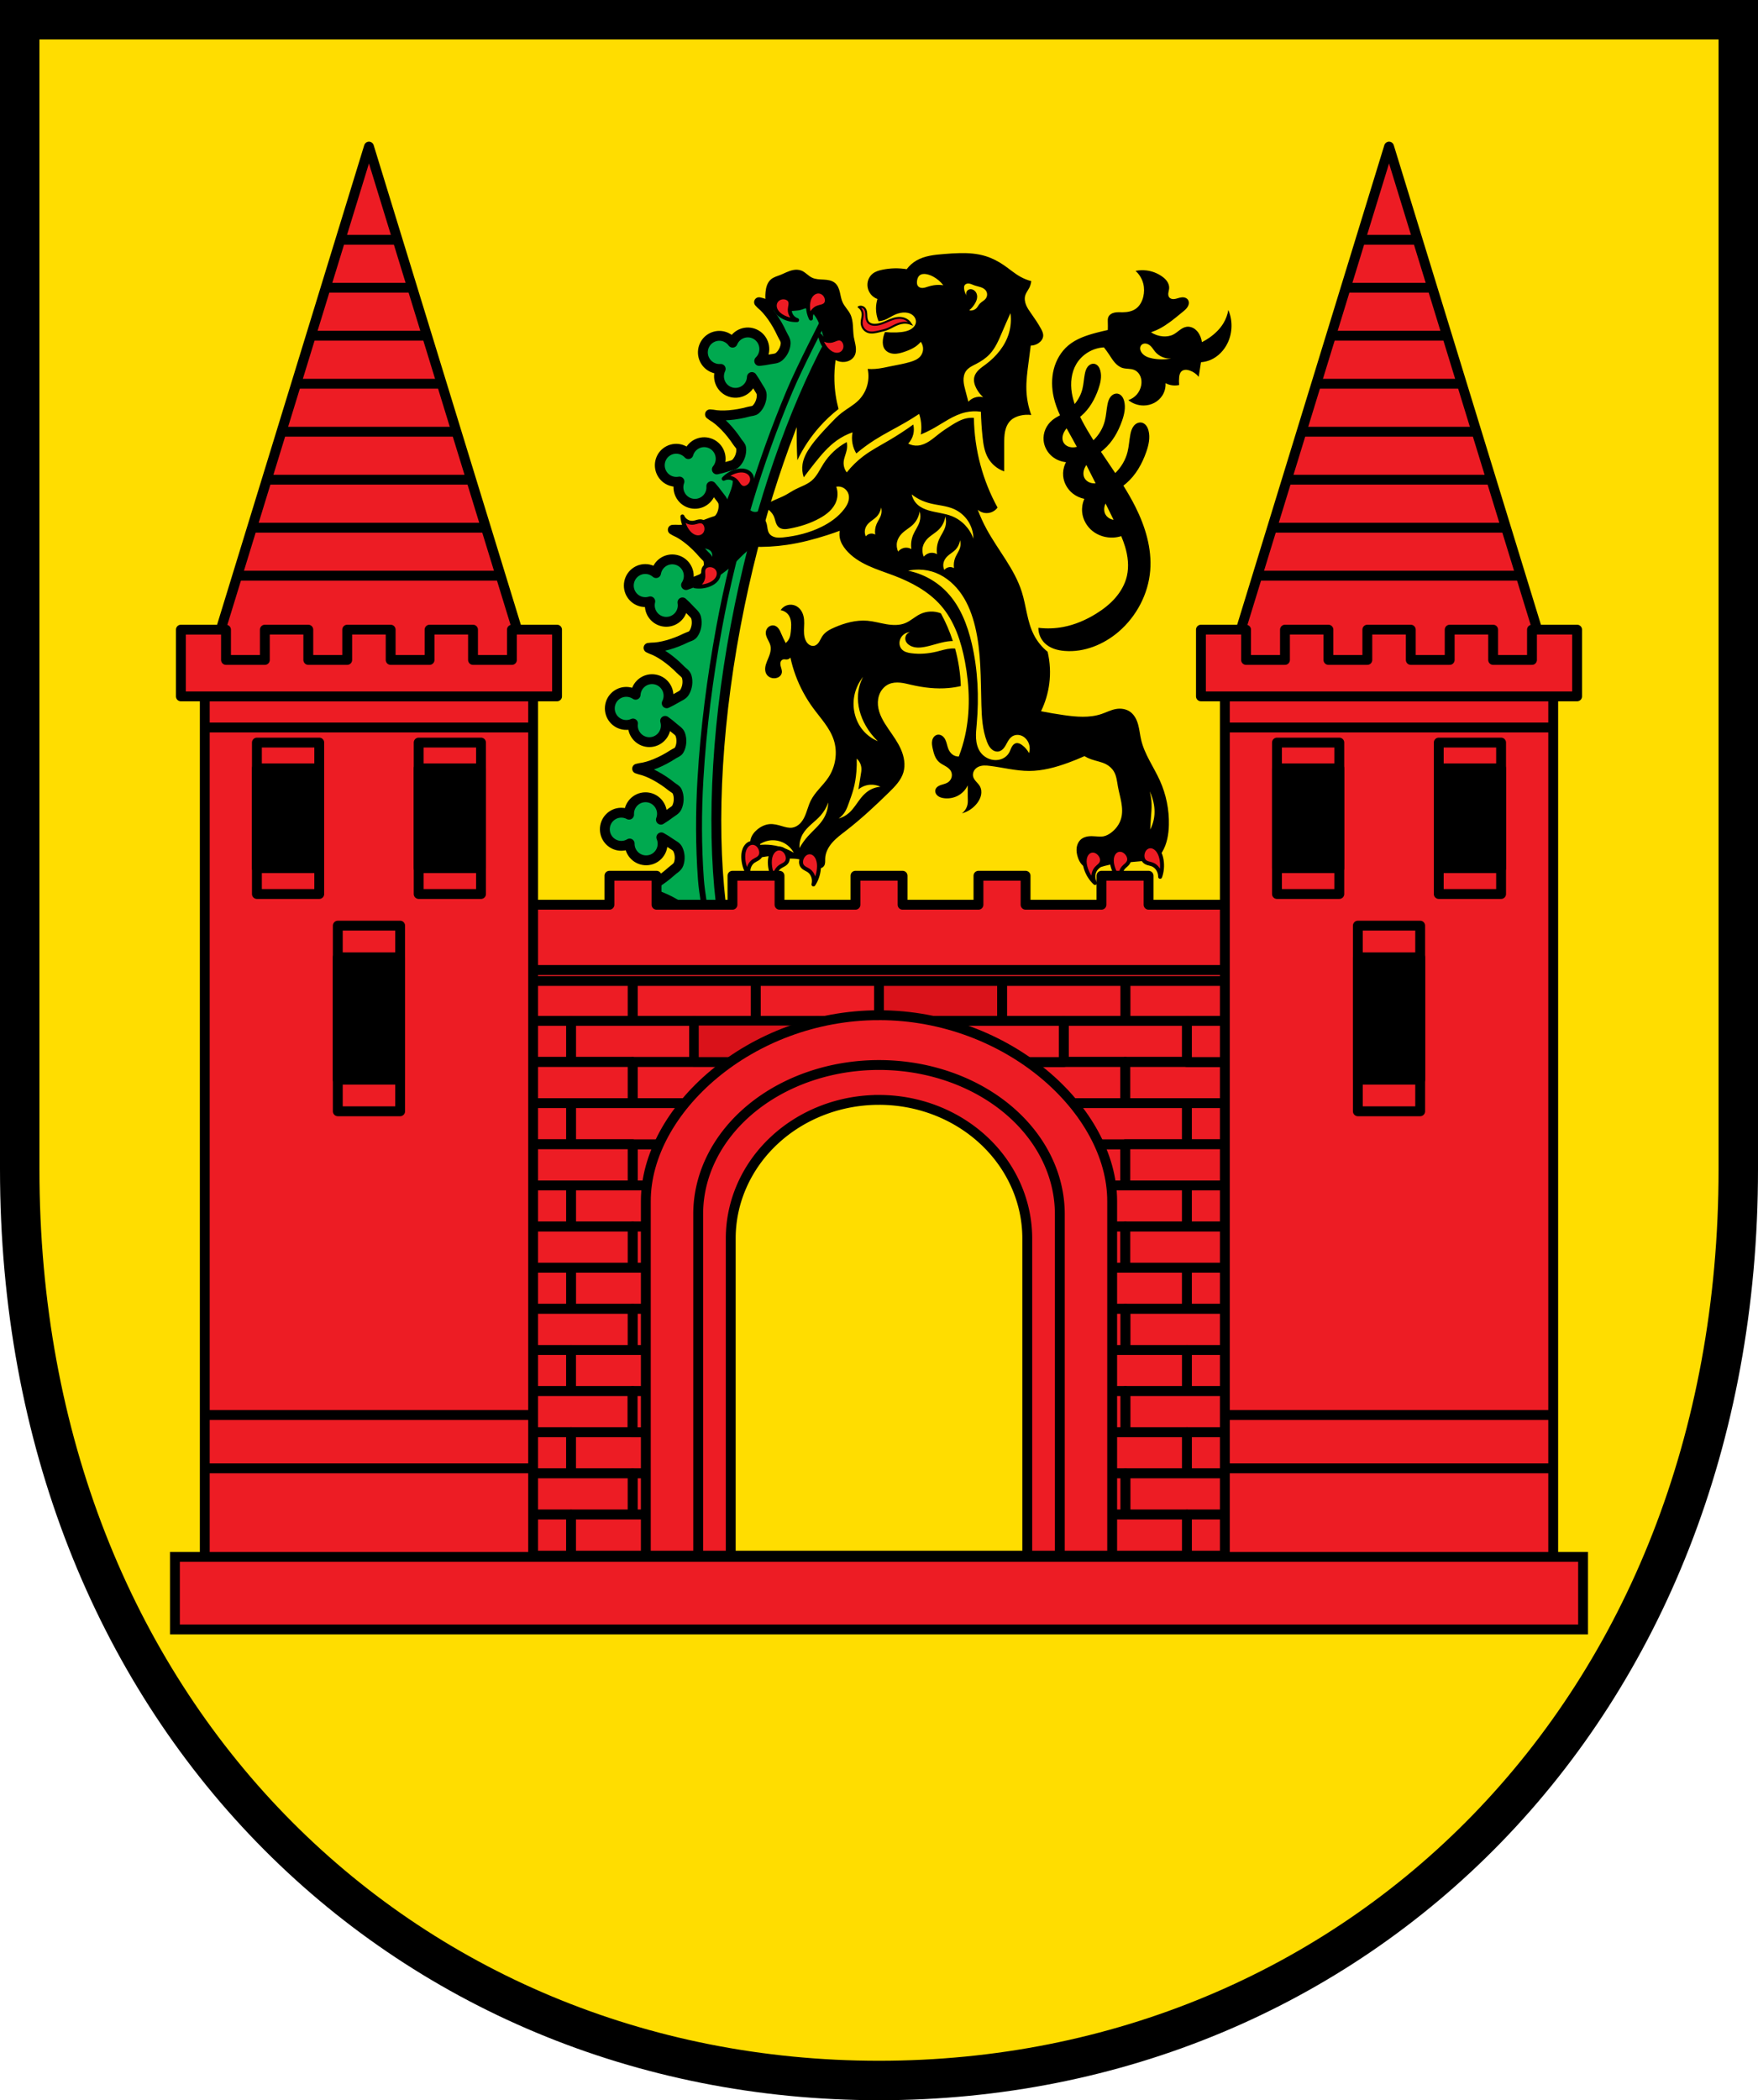 <?xml version="1.0" encoding="UTF-8" standalone="no"?>
<svg
   xmlns:dc="http://purl.org/dc/elements/1.1/"
   xmlns:cc="http://creativecommons.org/ns#"
   xmlns:rdf="http://www.w3.org/1999/02/22-rdf-syntax-ns#"
   xmlns:svg="http://www.w3.org/2000/svg"
   xmlns="http://www.w3.org/2000/svg"
   xmlns:xlink="http://www.w3.org/1999/xlink"
   xmlns:sodipodi="http://sodipodi.sourceforge.net/DTD/sodipodi-0.dtd"
   xmlns:inkscape="http://www.inkscape.org/namespaces/inkscape"
   viewBox="0 0 891.65 1064.737"
   version="1.1"
   id="svg2014"
   sodipodi:docname="DEU_Ostheim_vor_der_Rhön_COA.svg"
   inkscape:version="0.92.5 (2060ec1f9f, 2020-04-08)"
   width="891.65"
   height="1064.737">
  <sodipodi:namedview
     pagecolor="#ffffff"
     bordercolor="#666666"
     borderopacity="1"
     objecttolerance="10"
     gridtolerance="10"
     guidetolerance="10"
     inkscape:pageopacity="0"
     inkscape:pageshadow="2"
     inkscape:window-width="1920"
     inkscape:window-height="1046"
     id="namedview2016"
     showgrid="false"
     inkscape:zoom="0.74478465"
     inkscape:cx="445.82505"
     inkscape:cy="532.36865"
     inkscape:window-x="-11"
     inkscape:window-y="-11"
     inkscape:window-maximized="1"
     inkscape:current-layer="svg2014"
     inkscape:snap-global="false"
     fit-margin-top="0"
     fit-margin-left="0"
     fit-margin-right="0"
     fit-margin-bottom="0"
     inkscape:snap-midpoints="true"
     inkscape:snap-smooth-nodes="true"
     inkscape:object-paths="true" />
  <defs
     id="defs1551">
    <inkscape:path-effect
       effect="spiro"
       id="path-effect6861"
       is_visible="true" />
    <inkscape:path-effect
       effect="spiro"
       id="path-effect6855"
       is_visible="true" />
    <inkscape:path-effect
       effect="spiro"
       id="path-effect6850"
       is_visible="true" />
    <inkscape:path-effect
       effect="spiro"
       id="path-effect6845"
       is_visible="true" />
    <inkscape:path-effect
       effect="spiro"
       id="path-effect6805"
       is_visible="true" />
    <inkscape:path-effect
       effect="spiro"
       id="path-effect6800"
       is_visible="true" />
    <inkscape:path-effect
       effect="spiro"
       id="path-effect6796"
       is_visible="true" />
    <inkscape:path-effect
       effect="spiro"
       id="path-effect6790"
       is_visible="true" />
    <inkscape:path-effect
       effect="spiro"
       id="path-effect6777"
       is_visible="true" />
    <inkscape:path-effect
       effect="spiro"
       id="path-effect6772"
       is_visible="true" />
    <inkscape:path-effect
       effect="spiro"
       id="path-effect6768"
       is_visible="true" />
    <inkscape:path-effect
       effect="spiro"
       id="path-effect6720"
       is_visible="true" />
    <inkscape:path-effect
       effect="spiro"
       id="path-effect6715"
       is_visible="true" />
    <inkscape:path-effect
       effect="spiro"
       id="path-effect6709"
       is_visible="true" />
    <inkscape:path-effect
       effect="spiro"
       id="path-effect6704"
       is_visible="true" />
    <inkscape:path-effect
       effect="spiro"
       id="path-effect6699"
       is_visible="true" />
    <inkscape:path-effect
       effect="spiro"
       id="path-effect6694"
       is_visible="true" />
    <inkscape:path-effect
       effect="spiro"
       id="path-effect6689"
       is_visible="true" />
    <inkscape:path-effect
       effect="spiro"
       id="path-effect6685"
       is_visible="true" />
    <inkscape:path-effect
       effect="spiro"
       id="path-effect6680"
       is_visible="true" />
    <inkscape:path-effect
       effect="spiro"
       id="path-effect6675"
       is_visible="true" />
    <inkscape:path-effect
       effect="spiro"
       id="path-effect6634"
       is_visible="true" />
    <inkscape:path-effect
       effect="spiro"
       id="path-effect6630"
       is_visible="true" />
    <path
       id="0"
       d="m -841.82,496.39 h 64.22 v 21.408 h -64.22 z"
       inkscape:connector-curvature="0"
       style="fill:#da121a;stroke:#000000;stroke-width:5;stroke-linecap:round;stroke-linejoin:round" />
    <path
       id="1"
       d="m -713.38,496.39 h 64.22 v 21.408 h -64.22 z"
       inkscape:connector-curvature="0"
       style="fill:#da121a;stroke:#000000;stroke-width:5;stroke-linecap:round;stroke-linejoin:round" />
    <path
       id="2"
       d="m -584.93,496.39 h 64.22 v 21.408 h -64.22 z"
       inkscape:connector-curvature="0"
       style="fill:#da121a;stroke:#000000;stroke-width:5;stroke-linecap:round;stroke-linejoin:round" />
    <path
       id="3"
       d="m -873.94,517.8 h 64.22 v 21.408 h -64.22 z"
       inkscape:connector-curvature="0"
       style="fill:#da121a;stroke:#000000;stroke-width:5;stroke-linecap:round;stroke-linejoin:round" />
    <path
       id="4"
       d="m -745.49,517.8 h 64.22 v 21.408 h -64.22 z"
       inkscape:connector-curvature="0"
       style="fill:#da121a;stroke:#000000;stroke-width:5;stroke-linecap:round;stroke-linejoin:round" />
    <path
       id="5"
       d="m -617.04,517.8 h 64.22 v 21.408 h -64.22 z"
       inkscape:connector-curvature="0"
       style="fill:#da121a;stroke:#000000;stroke-width:5;stroke-linecap:round;stroke-linejoin:round" />
    <path
       id="6"
       d="m -552.82,517.8 h 64.22 v 21.407 h -64.22 z"
       inkscape:connector-curvature="0"
       style="fill:#da121a;stroke:#000000;stroke-width:5;stroke-linecap:round;stroke-linejoin:round" />
    <path
       id="7"
       d="m -777.6,496.39 h 64.22 v 21.408 h -64.22 z"
       inkscape:connector-curvature="0"
       style="fill:#da121a;stroke:#000000;stroke-width:5;stroke-linecap:round;stroke-linejoin:round" />
    <path
       id="8"
       d="m -938.16,517.8 h 64.22 v 21.408 h -64.22 z"
       inkscape:connector-curvature="0"
       style="fill:#da121a;stroke:#000000;stroke-width:5;stroke-linecap:round;stroke-linejoin:round" />
    <path
       id="9"
       d="m -681.27,517.8 h 64.22 v 21.408 h -64.22 z"
       inkscape:connector-curvature="0"
       style="fill:#da121a;stroke:#000000;stroke-width:5;stroke-linecap:round;stroke-linejoin:round" />
    <path
       id="A"
       d="m -906.05,496.39 h 64.22 v 21.408 h -64.22 z"
       inkscape:connector-curvature="0"
       style="fill:#da121a;stroke-width:5;stroke-linecap:round;stroke-linejoin:round" />
    <path
       id="B"
       d="m -649.15,496.39 h 64.22 v 21.408 h -64.22 z"
       inkscape:connector-curvature="0"
       style="fill:#da121a;stroke-width:5;stroke-linecap:round;stroke-linejoin:round" />
    <path
       id="C"
       d="m -809.71,517.8 h 64.22 v 21.408 h -64.22 z"
       inkscape:connector-curvature="0"
       style="fill:#da121a;stroke-width:5;stroke-linecap:round;stroke-linejoin:round" />
    <inkscape:path-effect
       effect="spiro"
       id="path-effect6634-6"
       is_visible="true" />
    <inkscape:path-effect
       effect="spiro"
       id="path-effect6634-6-4"
       is_visible="true" />
    <inkscape:path-effect
       effect="spiro"
       id="path-effect6720-3"
       is_visible="true" />
    <inkscape:path-effect
       effect="spiro"
       id="path-effect6720-7"
       is_visible="true" />
    <inkscape:path-effect
       effect="spiro"
       id="path-effect6720-1"
       is_visible="true" />
    <inkscape:path-effect
       effect="spiro"
       id="path-effect6720-19"
       is_visible="true" />
    <inkscape:path-effect
       effect="spiro"
       id="path-effect6805-6"
       is_visible="true" />
    <inkscape:path-effect
       effect="spiro"
       id="path-effect6805-0"
       is_visible="true" />
    <inkscape:path-effect
       effect="spiro"
       id="path-effect6805-4"
       is_visible="true" />
  </defs>
  <path
     style="opacity:1;fill:#ffdd00;fill-opacity:1;fill-rule:evenodd;stroke:none;stroke-width:20;stroke-linecap:round;stroke-linejoin:miter;stroke-miterlimit:4;stroke-dasharray:none;stroke-opacity:1;paint-order:fill markers stroke"
     d="M 10,10 V 592.766 c 0,275.223 194.375,461.971 435.823,461.971 241.448,0 435.827,-186.748 435.827,-461.971 V 10 Z"
     id="rect953-7-4"
     inkscape:connector-curvature="0"
     sodipodi:nodetypes="cssscc" />
  <g
     id="g7048"
     transform="matrix(1.073,0,0,1.073,-22.218,-34.116)"
     style="stroke-width:0.932">
    <path
       d="m 379.495,174.579 1.326,0.326 c 4.128,1.522 10.751,1.963 16.835,1.249 1.866,-0.219 3.381,-1.517 4.871,-0.815 6.314,2.975 8.062,8.786 10.491,18.129 -17.426,32.724 -32.711,75.892 -42.67,124.315 -10.817,52.569 -13.419,101.963 -8.957,140.465 -4.27,2.681 -8.635,5.223 -13.057,7.617 -1.206,0.653 -2.425,2.526 -3.65,1.904 -1.912,-0.971 0.164,-4.576 -1.003,-6.384 -0.899,-1.391 -2.522,-1.766 -4.152,-2.716 -5.304,-3.089 -11.561,-5.322 -15.947,-5.576 l -1.347,-0.229 1.302,-0.525 c 4.239,-1.16 9.88,-4.643 14.422,-8.751 1.405,-1.27 2.915,-1.963 3.505,-3.511 0.844,-2.217 0.674,-4.996 -0.401,-7.111 -0.677,-1.331 -2.101,-1.875 -3.461,-2.831 -1.378,-0.968 -2.823,-1.887 -4.302,-2.707 0.373,0.889 0.588,1.86 0.608,2.883 0.086,4.319 -3.329,7.891 -7.629,7.972 -4.299,0.082 -7.859,-3.352 -7.946,-7.671 -5.2e-4,-0.087 0.008,-0.172 0.008,-0.259 -1.114,0.657 -2.409,1.052 -3.793,1.078 -4.299,0.082 -7.848,-3.356 -7.934,-7.675 -0.086,-4.318 3.329,-7.891 7.629,-7.972 1.385,-0.026 2.682,0.31 3.821,0.925 -0.004,-0.089 -0.002,-0.166 -0.003,-0.255 -0.086,-4.318 3.329,-7.891 7.63,-7.972 4.299,-0.082 7.848,3.356 7.934,7.675 0.021,1.031 -0.171,2.009 -0.516,2.917 1.451,-0.884 2.881,-1.855 4.223,-2.879 1.327,-1.012 2.732,-1.606 3.357,-2.965 1.042,-2.267 1.136,-5.212 0.116,-7.492 -0.488,-1.094 -1.689,-1.523 -2.711,-2.349 -4.773,-3.868 -10.629,-7.06 -14.929,-7.984 l -1.293,-0.426 1.368,-0.315 c 4.366,-0.495 10.465,-3.077 15.578,-6.438 1.083,-0.712 2.324,-1 2.909,-2.03 1.218,-2.143 1.391,-5.065 0.546,-7.384 -0.519,-1.426 -1.904,-2.127 -3.172,-3.254 -1.263,-1.116 -2.606,-2.19 -3.987,-3.165 0.274,0.924 0.377,1.928 0.284,2.946 -0.39,4.301 -4.177,7.462 -8.461,7.068 -4.283,-0.397 -7.439,-4.215 -7.05,-8.518 0.006,-0.087 0.029,-0.157 0.039,-0.243 -1.179,0.53 -2.511,0.774 -3.889,0.647 -4.283,-0.397 -7.435,-4.204 -7.046,-8.507 0.39,-4.301 4.177,-7.462 8.461,-7.068 1.379,0.127 2.642,0.594 3.705,1.332 0.007,-0.089 0.013,-0.173 0.019,-0.263 0.39,-4.301 4.177,-7.462 8.461,-7.068 4.283,0.396 7.435,4.204 7.046,8.507 -0.093,1.027 -0.388,1.986 -0.83,2.849 1.54,-0.718 3.069,-1.526 4.516,-2.394 1.584,-0.95 3.123,-1.439 3.958,-2.834 1.273,-2.129 1.699,-5.014 0.965,-7.387 -0.434,-1.404 -1.788,-2.093 -2.937,-3.277 -4.279,-4.408 -9.7,-8.271 -13.86,-9.703 l -1.241,-0.583 1.396,-0.144 c 4.395,0.032 10.764,-1.796 16.242,-4.521 1.328,-0.661 2.737,-0.829 3.518,-1.914 1.504,-2.086 1.98,-5.101 1.37,-7.604 -0.37,-1.515 -1.678,-2.4 -2.853,-3.7 -1.134,-1.255 -2.363,-2.472 -3.628,-3.611 0.173,0.955 0.18,1.958 -0.028,2.968 -0.87,4.229 -4.998,6.938 -9.209,6.062 -4.211,-0.878 -6.909,-5.015 -6.041,-9.244 0.018,-0.088 0.038,-0.175 0.058,-0.262 -1.232,0.393 -2.572,0.481 -3.928,0.198 -4.211,-0.878 -6.924,-5.01 -6.052,-9.241 0.87,-4.229 4.993,-6.953 9.205,-6.073 1.356,0.283 2.546,0.908 3.521,1.761 0.013,-0.085 0.03,-0.173 0.047,-0.259 0.87,-4.229 4.986,-6.934 9.198,-6.057 4.211,0.878 6.924,5.01 6.052,9.241 -0.206,1.001 -0.595,1.919 -1.124,2.724 1.604,-0.531 3.204,-1.165 4.734,-1.86 1.594,-0.725 3.142,-1.004 4.079,-2.244 1.552,-2.052 2.308,-5.014 1.749,-7.531 -0.291,-1.31 -1.523,-2.027 -2.482,-3.163 -3.954,-4.692 -9.071,-8.9 -13.121,-10.629 l -1.227,-0.703 1.378,-0.037 c 4.383,0.348 10.876,-1.024 16.541,-3.36 1.522,-0.628 3.041,-0.727 3.988,-1.844 1.605,-1.886 2.344,-4.697 2.02,-7.155 -0.214,-1.616 -1.431,-2.688 -2.511,-4.188 -0.986,-1.375 -2.072,-2.727 -3.202,-4.001 0.065,0.969 -0.031,1.975 -0.351,2.953 -1.339,4.104 -5.739,6.334 -9.825,4.987 -4.087,-1.349 -6.324,-5.767 -4.987,-9.87 0.028,-0.085 0.067,-0.178 0.097,-0.261 -1.268,0.251 -2.612,0.185 -3.928,-0.25 -4.087,-1.349 -6.313,-5.771 -4.975,-9.873 1.339,-4.104 5.731,-6.32 9.817,-4.972 1.316,0.434 2.435,1.174 3.307,2.136 0.024,-0.084 0.051,-0.158 0.077,-0.241 1.339,-4.104 5.736,-6.346 9.822,-4.998 4.087,1.349 6.313,5.77 4.975,9.873 -0.317,0.969 -0.803,1.859 -1.419,2.598 1.653,-0.347 3.307,-0.795 4.905,-1.312 1.609,-0.522 3.153,-0.626 4.19,-1.728 1.684,-1.789 2.674,-4.535 2.405,-6.982 -0.129,-1.177 -1.139,-1.944 -1.853,-3.029 -3.367,-5.13 -7.955,-9.942 -11.767,-12.143 l -1.124,-0.824 1.349,0.114 c 4.31,0.871 10.943,0.282 16.85,-1.356 1.269,-0.352 2.545,-0.256 3.428,-1.066 1.833,-1.683 2.895,-4.429 2.832,-6.924 -0.039,-1.496 -1.088,-2.601 -1.909,-4.062 -0.829,-1.477 -1.751,-2.948 -2.734,-4.34 -0.042,0.97 -0.251,1.952 -0.677,2.89 -1.782,3.929 -6.404,5.654 -10.319,3.861 -3.914,-1.794 -5.633,-6.426 -3.852,-10.355 0.037,-0.082 0.064,-0.158 0.104,-0.238 -1.288,0.109 -2.614,-0.112 -3.875,-0.689 -3.914,-1.794 -5.638,-6.437 -3.855,-10.366 1.782,-3.929 6.404,-5.654 10.319,-3.861 1.26,0.578 2.28,1.465 3.043,2.514 0.033,-0.08 0.064,-0.17 0.101,-0.25 1.782,-3.929 6.404,-5.655 10.319,-3.861 3.914,1.794 5.638,6.437 3.855,10.366 -0.422,0.93 -1.002,1.738 -1.696,2.404 1.682,-0.161 3.38,-0.425 5.028,-0.762 1.625,-0.333 3.141,-0.27 4.285,-1.22 1.818,-1.51 3.074,-3.985 3.176,-6.352 0.071,-1.657 -1.041,-2.896 -1.829,-4.625 -2.548,-5.587 -6.355,-11.044 -9.788,-13.804 z"
       id="path1581-3"
       inkscape:connector-curvature="0"
       style="fill:#00a94f;fill-opacity:1;stroke:#000000;stroke-width:4.661;stroke-linecap:round;stroke-linejoin:round" />
    <path
       sodipodi:nodetypes="caaaaaac"
       inkscape:connector-curvature="0"
       id="path6609"
       d="m 410.299,182.752 c 0,0 -11.47,22.177 -16.304,33.671 -7.21,17.145 -13.525,34.692 -18.879,52.501 -5.892,19.602 -10.846,39.527 -14.526,59.66 -4.305,23.554 -7.378,47.389 -8.791,71.291 -0.933,15.78 -0.923,31.655 0.216,47.422 0.443,6.126 2.565,18.248 2.565,18.248 v 0"
       style="fill:none;stroke:#000000;stroke-width:2.797;stroke-linecap:round;stroke-linejoin:miter;stroke-miterlimit:4;stroke-dasharray:none;stroke-opacity:1" />
    <path
       id="path6628"
       d="m 474.432,151.381 c -2.494,0.047 -4.997,0.23 -7.473,0.428 -4.497,0.359 -9.157,0.807 -13.059,3.072 -1.79,1.039 -3.366,2.442 -4.607,4.098 -3.814,-0.617 -7.741,-0.528 -11.523,0.258 -1.615,0.336 -3.251,0.817 -4.545,1.842 -0.964,0.764 -1.698,1.811 -2.107,2.971 -0.41,1.16 -0.494,2.429 -0.26,3.637 0.235,1.212 0.788,2.361 1.592,3.299 0.804,0.938 1.854,1.661 3.016,2.078 -0.447,1.447 -0.679,2.962 -0.686,4.477 -0.009,2.061 0.402,4.123 1.199,6.023 1.327,-0.115 2.632,-0.464 3.84,-1.025 0.97,-0.451 1.872,-1.035 2.816,-1.537 1.513,-0.803 3.156,-1.398 4.863,-1.535 1.516,-0.122 3.111,0.147 4.354,1.025 0.572,0.404 1.061,0.932 1.385,1.553 0.324,0.621 0.48,1.335 0.408,2.031 -0.065,0.632 -0.315,1.239 -0.68,1.76 -0.365,0.521 -0.84,0.957 -1.367,1.312 -0.834,0.563 -1.791,0.924 -2.766,1.172 -1.385,0.352 -2.818,0.485 -4.246,0.539 -1.847,0.07 -3.698,0.012 -5.537,-0.174 -0.549,1.213 -0.896,2.517 -1.023,3.842 -0.136,1.41 -5e-4,2.907 0.77,4.096 0.463,0.715 1.138,1.282 1.898,1.664 0.761,0.382 1.604,0.583 2.453,0.641 1.834,0.124 3.645,-0.41 5.377,-1.023 1.696,-0.601 3.378,-1.291 4.865,-2.305 0.952,-0.649 1.815,-1.426 2.561,-2.305 0.745,0.999 1.138,2.256 1.092,3.502 -0.046,1.246 -0.531,2.471 -1.348,3.412 -1.168,1.346 -2.905,2.043 -4.609,2.561 -3.013,0.915 -6.133,1.419 -9.219,2.049 -2.463,0.503 -4.917,1.089 -7.424,1.279 -1.193,0.09 -2.391,0.09 -3.584,0 0.624,2.877 0.443,5.924 -0.514,8.707 -0.792,2.304 -2.113,4.427 -3.84,6.146 -2.338,2.327 -5.335,3.861 -7.938,5.889 -2.05,1.597 -3.844,3.494 -5.633,5.379 -3.208,3.382 -6.439,6.776 -9.111,10.596 -1.762,2.519 -3.3,5.287 -3.762,8.326 -0.314,2.063 -0.111,4.205 0.582,6.174 1.674,-2.245 3.381,-4.465 5.121,-6.658 3.124,-3.938 6.403,-7.84 10.498,-10.756 2.277,-1.622 4.786,-2.918 7.426,-3.84 -0.346,1.77 -0.346,3.605 0,5.375 0.318,1.626 0.927,3.197 1.791,4.611 2.752,-2.329 5.664,-4.47 8.707,-6.402 4.809,-3.053 9.931,-5.578 14.85,-8.451 2.086,-1.218 4.137,-2.5 6.146,-3.842 0.604,1.817 0.949,3.721 1.023,5.635 0.053,1.37 -0.033,2.745 -0.256,4.098 1.839,-0.751 3.635,-1.606 5.377,-2.561 5.212,-2.855 10.074,-6.65 15.875,-7.939 2.347,-0.522 4.791,-0.609 7.17,-0.256 0.102,3.935 0.36,7.865 0.77,11.779 0.361,3.443 0.868,6.966 2.559,9.986 1.665,2.975 4.456,5.303 7.682,6.404 -0.016,-4.353 -0.016,-8.709 0,-13.062 0.007,-1.961 0.019,-3.936 0.422,-5.855 0.403,-1.92 1.23,-3.802 2.65,-5.154 1.259,-1.198 2.917,-1.915 4.611,-2.305 1.674,-0.385 3.415,-0.472 5.119,-0.256 -1.384,-3.772 -2.163,-7.764 -2.303,-11.779 -0.152,-4.369 0.447,-8.726 1.021,-13.061 0.351,-2.645 0.693,-5.29 1.025,-7.938 1.37,-0.025 2.728,-0.479 3.84,-1.281 0.546,-0.394 1.036,-0.872 1.402,-1.438 0.366,-0.565 0.609,-1.22 0.648,-1.893 0.035,-0.587 -0.085,-1.173 -0.279,-1.729 -0.195,-0.555 -0.465,-1.083 -0.746,-1.6 -1.358,-2.498 -2.971,-4.847 -4.609,-7.17 -0.913,-1.295 -1.845,-2.599 -2.447,-4.064 -0.603,-1.466 -0.855,-3.134 -0.369,-4.643 0.387,-1.202 1.205,-2.21 1.793,-3.328 0.544,-1.033 0.892,-2.17 1.023,-3.33 -1.784,-0.464 -3.507,-1.152 -5.119,-2.047 -2.735,-1.518 -5.11,-3.601 -7.684,-5.379 -2.679,-1.852 -5.596,-3.384 -8.705,-4.354 -3.952,-1.233 -8.087,-1.53 -12.244,-1.451 z m -76.93,7.848 c -0.234,-0.01 -0.469,-0.008 -0.703,0.004 -0.312,0.016 -0.626,0.051 -0.934,0.102 -1.231,0.201 -2.408,0.647 -3.549,1.152 -0.835,0.37 -1.655,0.773 -2.504,1.111 -1.628,0.648 -3.404,1.079 -4.729,2.227 -0.82,0.711 -1.411,1.657 -1.801,2.67 -0.39,1.013 -0.588,2.091 -0.703,3.17 -0.207,1.938 -0.139,3.914 0.217,5.83 4.092,1.028 9.665,1.27 14.859,0.66 1.866,-0.219 3.381,-1.517 4.871,-0.814 6.314,2.975 8.061,8.786 10.49,18.129 -5.412,10.164 -10.607,21.366 -15.508,33.396 -0.087,2.075 -0.153,4.152 -0.188,6.229 -0.09,5.38 0.005,10.762 0.279,16.135 2.76,-5.745 6.329,-11.098 10.57,-15.855 2.71,-3.04 5.694,-5.837 8.902,-8.346 -1.168,-4.355 -1.825,-8.847 -1.949,-13.354 -0.09,-3.254 0.097,-6.516 0.557,-9.738 1.349,0.73 2.929,1.028 4.451,0.836 0.9,-0.113 1.785,-0.397 2.562,-0.865 0.777,-0.469 1.444,-1.127 1.889,-1.918 0.744,-1.325 0.82,-2.929 0.621,-4.436 -0.199,-1.506 -0.652,-2.968 -0.9,-4.467 -0.301,-1.816 -0.301,-3.666 -0.436,-5.502 -0.135,-1.836 -0.416,-3.698 -1.232,-5.348 -0.983,-1.986 -2.686,-3.554 -3.617,-5.564 -0.702,-1.515 -0.927,-3.198 -1.322,-4.82 -0.198,-0.811 -0.441,-1.616 -0.805,-2.367 -0.363,-0.752 -0.852,-1.452 -1.488,-1.992 -0.718,-0.609 -1.605,-0.997 -2.518,-1.229 -0.913,-0.231 -1.855,-0.313 -2.795,-0.363 -1.881,-0.101 -3.837,-0.098 -5.535,-0.912 -0.907,-0.435 -1.693,-1.082 -2.479,-1.711 -0.786,-0.629 -1.595,-1.252 -2.529,-1.627 -0.651,-0.261 -1.345,-0.393 -2.047,-0.422 z m 162.852,0.225 c -0.971,0.021 -1.941,0.13 -2.893,0.326 1.776,1.585 3.065,3.708 3.652,6.016 0.517,2.033 0.493,4.193 0,6.232 -0.525,2.17 -1.633,4.272 -3.438,5.586 -1.771,1.289 -4.042,1.707 -6.232,1.719 -1.296,0.007 -2.606,-0.113 -3.875,0.15 -0.634,0.132 -1.254,0.361 -1.787,0.729 -0.533,0.368 -0.977,0.88 -1.211,1.484 -0.287,0.743 -0.246,1.569 -0.217,2.365 0.044,1.217 0.044,2.433 0,3.65 -1.8,0.39 -3.588,0.82 -5.369,1.289 -4.751,1.251 -9.563,2.853 -13.322,6.018 -3.412,2.872 -5.754,6.919 -6.855,11.24 -1.102,4.322 -1,8.905 -0.019,13.256 0.662,2.939 1.72,5.746 2.967,8.484 -1.264,0.686 -2.516,1.384 -3.623,2.297 -1.401,1.156 -2.537,2.638 -3.26,4.305 -0.723,1.666 -1.032,3.513 -0.867,5.322 0.272,2.987 1.863,5.809 4.209,7.678 1.82,1.451 4.071,2.319 6.387,2.57 -0.144,0.272 -0.296,0.538 -0.418,0.82 -0.777,1.789 -1.111,3.772 -0.934,5.715 0.292,3.207 2.003,6.239 4.523,8.246 1.592,1.268 3.491,2.123 5.484,2.545 -0.005,0.013 -0.012,0.025 -0.018,0.037 -0.846,1.945 -1.208,4.101 -1.016,6.213 0.318,3.486 2.179,6.779 4.922,8.961 2.743,2.182 6.319,3.254 9.822,3.08 1.269,-0.063 2.522,-0.308 3.736,-0.682 0.677,1.615 1.29,3.256 1.797,4.934 1.361,4.501 1.937,9.337 0.879,13.918 -0.888,3.845 -2.902,7.376 -5.496,10.35 -2.594,2.973 -5.756,5.412 -9.113,7.484 -4.757,2.937 -9.977,5.186 -15.469,6.23 -3.87,0.736 -7.855,0.869 -11.766,0.391 -0.027,2.707 1.097,5.406 3.037,7.293 1.232,1.198 2.762,2.065 4.381,2.641 1.619,0.576 3.327,0.868 5.039,1.006 9.244,0.744 18.49,-3.068 25.521,-9.115 8.42,-7.242 13.992,-17.797 14.889,-28.867 0.841,-10.391 -2.318,-20.764 -6.988,-30.084 -1.726,-3.444 -3.658,-6.771 -5.695,-10.037 0.48,-0.371 0.955,-0.751 1.414,-1.148 4.454,-3.85 7.437,-9.165 9.383,-14.717 1.145,-3.266 1.961,-6.823 1.072,-10.168 -0.223,-0.838 -0.556,-1.657 -1.088,-2.342 -0.532,-0.685 -1.279,-1.228 -2.129,-1.404 -0.709,-0.147 -1.461,-0.032 -2.119,0.27 -0.658,0.302 -1.224,0.782 -1.67,1.352 -0.893,1.138 -1.297,2.579 -1.572,3.998 -0.533,2.751 -0.656,5.578 -1.342,8.295 -0.95,3.761 -3.008,7.211 -5.791,9.92 -2.236,-3.362 -4.52,-6.697 -6.76,-10.059 0.458,-0.353 0.911,-0.714 1.348,-1.092 4.093,-3.542 6.835,-8.432 8.623,-13.539 1.052,-3.005 1.803,-6.275 0.986,-9.352 -0.205,-0.771 -0.513,-1.526 -1.002,-2.156 -0.489,-0.63 -1.174,-1.129 -1.955,-1.291 -0.651,-0.135 -1.343,-0.029 -1.947,0.248 -0.605,0.277 -1.125,0.721 -1.535,1.244 -0.82,1.047 -1.193,2.372 -1.445,3.678 -0.49,2.531 -0.602,5.129 -1.232,7.629 -0.88,3.487 -2.797,6.683 -5.385,9.184 -1.901,-3.014 -3.722,-6.074 -5.377,-9.23 -0.318,-0.606 -0.612,-1.225 -0.916,-1.84 0.202,-0.164 0.407,-0.326 0.604,-0.496 3.808,-3.299 6.358,-7.851 8.021,-12.607 0.979,-2.798 1.678,-5.845 0.918,-8.711 -0.19,-0.718 -0.476,-1.421 -0.932,-2.008 -0.455,-0.587 -1.091,-1.05 -1.818,-1.201 -0.606,-0.126 -1.25,-0.03 -1.812,0.229 -0.563,0.258 -1.046,0.673 -1.428,1.16 -0.763,0.975 -1.111,2.208 -1.346,3.424 -0.456,2.357 -0.558,4.78 -1.145,7.107 -0.654,2.593 -1.932,5.006 -3.641,7.062 -0.586,-1.712 -1.054,-3.46 -1.346,-5.248 -0.753,-4.624 -0.266,-9.57 2.104,-13.611 2.684,-4.576 7.768,-7.652 13.066,-7.902 0.856,1.08 1.669,2.196 2.432,3.344 0.852,1.28 1.646,2.607 2.652,3.77 1.006,1.163 2.256,2.17 3.729,2.611 0.888,0.266 1.824,0.318 2.748,0.391 0.924,0.072 1.862,0.171 2.721,0.521 1.34,0.546 2.395,1.693 2.955,3.027 0.561,1.335 0.649,2.842 0.387,4.266 -0.294,1.593 -1.022,3.102 -2.084,4.324 -1.062,1.222 -2.458,2.152 -3.994,2.664 2.03,1.646 4.644,2.559 7.258,2.537 1.737,-0.014 3.474,-0.434 5.01,-1.246 1.536,-0.812 2.865,-2.014 3.799,-3.479 1.092,-1.713 1.626,-3.775 1.504,-5.803 0.745,0.389 1.542,0.679 2.363,0.859 1.339,0.294 2.743,0.294 4.082,0 -0.122,-1.213 -0.122,-2.439 0,-3.652 0.051,-0.508 0.126,-1.016 0.287,-1.5 0.161,-0.484 0.415,-0.946 0.787,-1.295 0.498,-0.465 1.179,-0.701 1.859,-0.742 0.68,-0.041 1.363,0.101 2.01,0.314 1.684,0.556 3.198,1.616 4.297,3.008 0.352,-2.293 0.708,-4.586 1.072,-6.877 0.002,-0.011 0.005,-0.022 0.006,-0.033 1.528,-0.114 3.037,-0.469 4.449,-1.064 3.667,-1.546 6.578,-4.641 8.252,-8.252 2.218,-4.784 2.303,-10.513 0.229,-15.361 -0.376,2.18 -1.156,4.292 -2.291,6.191 -1.648,2.757 -4.015,5.035 -6.646,6.877 -1.129,0.79 -2.316,1.493 -3.539,2.127 -0.146,-0.859 -0.355,-1.706 -0.674,-2.518 -0.539,-1.371 -1.366,-2.653 -2.527,-3.559 -1.161,-0.906 -2.679,-1.402 -4.133,-1.166 -1.198,0.194 -2.268,0.854 -3.244,1.576 -0.976,0.722 -1.904,1.524 -2.986,2.074 -1.51,0.767 -3.254,1.002 -4.941,0.861 -1.984,-0.165 -3.924,-0.839 -5.586,-1.936 1.516,-0.51 2.99,-1.145 4.398,-1.902 1.539,-0.827 2.998,-1.794 4.41,-2.822 2.143,-1.56 4.179,-3.264 6.23,-4.943 0.899,-0.736 1.822,-1.493 2.385,-2.51 0.281,-0.508 0.465,-1.078 0.479,-1.658 0.014,-0.581 -0.148,-1.171 -0.5,-1.633 -0.424,-0.556 -1.097,-0.89 -1.787,-1.004 -0.691,-0.114 -1.401,-0.026 -2.08,0.143 -0.855,0.212 -1.684,0.549 -2.561,0.633 -0.438,0.042 -0.887,0.02 -1.307,-0.113 -0.42,-0.133 -0.81,-0.38 -1.074,-0.732 -0.221,-0.295 -0.348,-0.655 -0.4,-1.02 -0.052,-0.365 -0.031,-0.737 0.021,-1.102 0.105,-0.73 0.336,-1.44 0.379,-2.176 0.066,-1.141 -0.336,-2.279 -0.98,-3.223 -0.645,-0.944 -1.521,-1.71 -2.457,-2.365 -2.158,-1.51 -4.692,-2.481 -7.307,-2.795 -0.429,-0.052 -0.857,-0.083 -1.289,-0.1 -0.323,-0.013 -0.647,-0.017 -0.971,-0.01 z m -102.684,1.779 c 0.284,0.008 0.569,0.038 0.85,0.084 1.182,0.192 2.312,0.639 3.363,1.211 1.829,0.995 3.446,2.381 4.709,4.037 -1.469,-0.22 -2.97,-0.22 -4.439,0 -0.958,0.143 -1.903,0.379 -2.826,0.672 -0.771,0.245 -1.538,0.532 -2.344,0.594 -0.403,0.031 -0.816,0.004 -1.203,-0.111 -0.388,-0.115 -0.752,-0.321 -1.027,-0.617 -0.339,-0.364 -0.528,-0.849 -0.598,-1.342 -0.07,-0.492 -0.025,-0.994 0.06,-1.484 0.073,-0.423 0.177,-0.842 0.348,-1.236 0.171,-0.394 0.41,-0.763 0.729,-1.051 0.422,-0.382 0.968,-0.607 1.529,-0.701 0.281,-0.047 0.565,-0.062 0.85,-0.055 z m 20.559,4.518 c 0.202,-0.01 0.406,0.001 0.605,0.031 0.799,0.119 1.529,0.506 2.287,0.783 1.053,0.385 2.171,0.567 3.229,0.941 0.51,0.181 1.006,0.405 1.451,0.713 0.445,0.308 0.837,0.7 1.105,1.17 0.307,0.538 0.441,1.17 0.391,1.787 -0.051,0.617 -0.283,1.218 -0.658,1.711 -0.377,0.495 -0.883,0.875 -1.389,1.238 -0.505,0.363 -1.022,0.721 -1.438,1.184 -0.558,0.622 -0.909,1.41 -1.48,2.02 -0.437,0.466 -0.995,0.812 -1.605,1 -0.61,0.188 -1.27,0.216 -1.893,0.076 1.138,-0.935 2.1,-2.083 2.824,-3.365 0.536,-0.95 0.95,-2.003 0.943,-3.094 -0.004,-0.656 -0.164,-1.315 -0.486,-1.887 -0.322,-0.572 -0.81,-1.054 -1.398,-1.344 -0.356,-0.176 -0.749,-0.281 -1.146,-0.287 -0.397,-0.006 -0.795,0.087 -1.139,0.287 -0.468,0.272 -0.818,0.743 -0.943,1.27 -0.125,0.527 -0.025,1.103 0.27,1.557 -0.781,-0.999 -1.256,-2.233 -1.346,-3.498 -0.018,-0.254 -0.02,-0.511 0.018,-0.764 0.037,-0.252 0.116,-0.499 0.252,-0.715 0.216,-0.341 0.569,-0.586 0.953,-0.709 0.192,-0.062 0.392,-0.095 0.594,-0.105 z m -94.402,13.26 c 0.211,0.512 0.439,1.017 0.701,1.506 1.114,2.077 2.662,3.879 4.135,5.723 -1.452,-2.662 -3.122,-5.162 -4.836,-7.229 z m 114.516,0.738 c 0.421,3.097 0.189,6.282 -0.674,9.285 -1.739,6.056 -5.977,11.17 -11.029,14.934 -1.093,0.814 -2.234,1.576 -3.221,2.516 -0.987,0.939 -1.828,2.083 -2.162,3.404 -0.228,0.903 -0.21,1.857 -0.023,2.77 0.186,0.912 0.536,1.785 0.965,2.611 0.813,1.57 1.913,2.991 3.229,4.172 -1.377,-0.315 -2.845,-0.22 -4.17,0.27 -1.071,0.396 -2.047,1.046 -2.824,1.883 -0.44,-1.706 -0.889,-3.411 -1.346,-5.113 -0.422,-1.571 -0.853,-3.156 -0.926,-4.781 -0.073,-1.625 0.243,-3.318 1.195,-4.637 0.581,-0.805 1.371,-1.438 2.215,-1.961 0.844,-0.523 1.745,-0.946 2.627,-1.402 2.321,-1.202 4.536,-2.665 6.322,-4.574 2.759,-2.949 4.34,-6.778 5.92,-10.494 1.265,-2.975 2.566,-5.937 3.902,-8.881 z m 63.803,14.359 c 0.26,0.015 0.519,0.066 0.768,0.145 0.993,0.316 1.79,1.066 2.436,1.885 0.473,0.6 0.886,1.249 1.375,1.836 1.822,2.185 4.73,3.416 7.566,3.207 -2.869,0.543 -5.841,0.543 -8.711,0 -1.079,-0.204 -2.154,-0.488 -3.129,-0.994 -0.975,-0.506 -1.849,-1.248 -2.373,-2.213 -0.25,-0.461 -0.418,-0.973 -0.436,-1.498 -0.018,-0.525 0.121,-1.062 0.436,-1.482 0.312,-0.417 0.787,-0.703 1.295,-0.822 0.254,-0.059 0.513,-0.078 0.773,-0.062 z m -81.959,35.078 c -0.869,-0.009 -1.739,0.077 -2.59,0.254 -2.592,0.538 -4.93,1.9 -7.172,3.309 -2.016,1.267 -4,2.587 -5.883,4.045 -1.52,1.177 -2.977,2.443 -4.592,3.486 -1.615,1.043 -3.422,1.866 -5.338,2.031 -1.578,0.136 -3.193,-0.185 -4.598,-0.918 1.16,-1.231 1.993,-2.769 2.391,-4.414 0.363,-1.504 0.363,-3.096 0,-4.6 -3.739,2.695 -7.606,5.213 -11.584,7.541 -4.04,2.364 -8.211,4.543 -11.953,7.355 -2.953,2.22 -5.618,4.822 -7.906,7.723 -1.077,-1.399 -1.609,-3.205 -1.469,-4.965 0.157,-1.96 1.1,-3.77 1.469,-5.701 0.231,-1.211 0.231,-2.464 0,-3.676 -4.475,2.417 -8.312,5.999 -11.031,10.297 -1.727,2.729 -3.067,5.806 -5.518,7.908 -2.276,1.953 -5.25,2.838 -7.906,4.23 -1.63,0.854 -3.15,1.906 -4.781,2.758 -3.073,1.604 -6.569,2.516 -9.193,4.781 -0.216,0.187 -0.42,0.385 -0.627,0.582 1.049,0.564 2.018,1.275 2.857,2.119 0.683,0.687 1.288,1.464 1.693,2.344 0.403,0.876 0.6,1.828 0.895,2.746 0.295,0.918 0.713,1.836 1.449,2.459 0.691,0.585 1.604,0.856 2.508,0.91 0.904,0.054 1.807,-0.094 2.697,-0.26 4.89,-0.91 9.697,-2.42 14.057,-4.814 1.691,-0.929 3.322,-1.994 4.721,-3.322 1.399,-1.329 2.564,-2.933 3.219,-4.748 0.796,-2.207 0.796,-4.691 0,-6.898 1.259,-0.237 2.605,0.025 3.682,0.719 1.077,0.694 1.872,1.812 2.176,3.057 0.29,1.186 0.138,2.45 -0.273,3.6 -0.412,1.149 -1.072,2.194 -1.809,3.168 -2.785,3.682 -6.662,6.424 -10.805,8.461 -5.602,2.754 -11.75,4.299 -17.959,4.945 -1.233,0.128 -2.491,0.223 -3.705,-0.025 -0.607,-0.124 -1.199,-0.333 -1.73,-0.652 -0.531,-0.319 -1.001,-0.75 -1.334,-1.273 -0.375,-0.59 -0.566,-1.279 -0.693,-1.967 -0.127,-0.688 -0.196,-1.388 -0.348,-2.07 -0.401,-1.8 -1.383,-3.434 -2.604,-4.816 -0.477,-0.541 -1,-1.035 -1.549,-1.504 -0.183,0.074 -0.37,0.138 -0.562,0.184 -0.731,0.174 -1.518,0.112 -2.209,-0.182 -0.691,-0.294 -1.284,-0.819 -1.654,-1.473 -0.404,-0.714 -0.538,-1.56 -0.496,-2.379 0.042,-0.819 0.251,-1.619 0.496,-2.402 0.482,-1.54 1.108,-3.036 1.512,-4.598 0.403,-1.562 0.577,-3.227 0.145,-4.781 -0.433,-1.557 -1.501,-2.945 -2.941,-3.678 -0.972,-0.495 -2.115,-0.686 -3.178,-0.443 -1.063,0.243 -2.032,0.941 -2.523,1.914 -0.296,0.585 -0.416,1.245 -0.467,1.898 -0.051,0.653 -0.036,1.309 -0.084,1.963 -0.175,2.37 -1.148,4.596 -2.023,6.805 -1.248,3.152 -2.372,6.455 -4.598,9.012 -0.554,0.637 -1.174,1.219 -1.883,1.678 -0.709,0.458 -1.508,0.79 -2.346,0.896 -1.159,0.147 -2.327,-0.136 -3.494,-0.186 -1.254,-0.053 -2.539,0.178 -3.629,0.799 -1.09,0.621 -1.968,1.66 -2.256,2.881 -0.176,0.748 -0.129,1.537 0.055,2.283 0.184,0.746 0.501,1.454 0.865,2.131 0.59,1.095 1.311,2.126 2.201,2.994 0.89,0.869 1.955,1.572 3.133,1.971 0.648,0.219 1.323,0.344 1.971,0.564 0.648,0.221 1.282,0.552 1.705,1.09 0.47,0.598 0.628,1.39 0.621,2.15 -0.007,0.76 -0.163,1.509 -0.252,2.264 -0.103,0.878 -0.127,1.798 -0.553,2.572 -0.24,0.437 -0.597,0.8 -0.986,1.111 -0.39,0.311 -0.814,0.579 -1.227,0.859 -0.412,0.281 -0.817,0.58 -1.15,0.951 -0.334,0.371 -0.595,0.817 -0.682,1.309 -0.077,0.435 -0.012,0.893 0.168,1.297 0.18,0.404 0.47,0.754 0.824,1.02 0.708,0.53 1.642,0.703 2.52,0.592 0.877,-0.111 1.703,-0.486 2.451,-0.957 0.749,-0.471 1.43,-1.038 2.127,-1.582 1.517,-1.185 3.119,-2.262 4.598,-3.494 2.432,-2.026 4.506,-4.445 6.805,-6.621 1.391,-1.317 2.865,-2.545 4.412,-3.676 5.468,0.19 10.953,-0.119 16.365,-0.92 6.434,-0.952 12.751,-2.599 18.939,-4.6 1.974,-0.638 3.936,-1.311 5.885,-2.021 -0.204,1.091 -0.204,2.22 0,3.311 0.397,2.126 1.548,4.046 2.941,5.699 2.791,3.312 6.556,5.676 10.49,7.486 3.934,1.81 8.079,3.112 12.127,4.65 8.302,3.156 16.41,7.467 22.248,14.16 6.432,7.373 9.603,17.049 11.402,26.666 2.156,11.527 2.554,23.494 0,34.939 -0.74,3.315 -1.725,6.575 -2.943,9.746 -1.046,0.025 -2.096,-0.304 -2.941,-0.92 -0.934,-0.681 -1.597,-1.684 -2.023,-2.758 -0.573,-1.444 -0.748,-3.036 -1.469,-4.412 -0.356,-0.679 -0.85,-1.299 -1.49,-1.721 -0.64,-0.422 -1.435,-0.632 -2.188,-0.486 -0.64,0.124 -1.22,0.496 -1.641,0.994 -0.421,0.498 -0.691,1.116 -0.826,1.754 -0.271,1.276 -0.022,2.598 0.26,3.871 0.253,1.144 0.535,2.287 0.988,3.367 0.453,1.08 1.084,2.1 1.953,2.885 0.903,0.815 2.021,1.344 3.07,1.959 1.049,0.615 2.081,1.37 2.631,2.455 0.463,0.913 0.535,2.013 0.223,2.988 -0.312,0.975 -1,1.82 -1.879,2.346 -0.979,0.586 -2.139,0.769 -3.215,1.148 -0.538,0.19 -1.062,0.433 -1.51,0.787 -0.447,0.354 -0.814,0.828 -0.975,1.375 -0.153,0.522 -0.111,1.092 0.084,1.6 0.195,0.508 0.537,0.953 0.953,1.303 0.833,0.7 1.929,1.007 3.008,1.143 2.192,0.276 4.469,-0.096 6.436,-1.104 2.083,-1.067 3.792,-2.843 4.779,-4.965 V 408 c 0,1.042 0.088,2.088 0,3.127 -0.165,1.944 -1.195,3.798 -2.758,4.965 2.825,-0.756 5.387,-2.464 7.172,-4.781 0.884,-1.148 1.587,-2.461 1.875,-3.881 0.288,-1.42 0.135,-2.955 -0.588,-4.211 -0.453,-0.787 -1.106,-1.436 -1.709,-2.115 -0.603,-0.679 -1.176,-1.421 -1.416,-2.297 -0.243,-0.885 -0.116,-1.857 0.297,-2.676 0.413,-0.819 1.103,-1.486 1.91,-1.922 0.854,-0.462 1.828,-0.67 2.797,-0.721 0.969,-0.051 1.941,0.048 2.904,0.168 6.201,0.771 12.322,2.402 18.57,2.391 6.294,-0.011 12.472,-1.694 18.385,-3.85 2.612,-0.952 5.189,-2 7.725,-3.139 0.991,0.59 2.041,1.083 3.127,1.471 2.377,0.849 4.947,1.201 7.172,2.393 1.51,0.809 2.825,2.007 3.676,3.494 1.203,2.103 1.412,4.602 1.84,6.986 0.456,2.544 1.188,5.033 1.627,7.58 0.439,2.547 0.577,5.205 -0.154,7.684 -0.784,2.658 -2.549,4.98 -4.781,6.621 -1.047,0.77 -2.221,1.408 -3.496,1.656 -1.268,0.246 -2.572,0.099 -3.859,0 -1.148,-0.088 -2.306,-0.138 -3.445,0.025 -1.14,0.164 -2.269,0.55 -3.176,1.26 -1.232,0.965 -1.97,2.474 -2.191,4.023 -0.221,1.549 0.042,3.137 0.537,4.621 0.327,0.98 0.759,1.932 1.363,2.77 0.604,0.838 1.386,1.559 2.314,2.012 1.388,0.677 3.012,0.711 4.535,0.455 1.523,-0.256 2.987,-0.784 4.477,-1.191 2.997,-0.821 6.102,-1.157 9.193,-1.471 3.307,-0.336 6.617,-0.65 9.93,-0.92 0.99,-0.081 1.983,-0.158 2.955,-0.363 0.972,-0.205 1.927,-0.545 2.744,-1.109 1.009,-0.696 1.764,-1.703 2.391,-2.758 2.249,-3.787 3.015,-8.285 3.127,-12.688 0.183,-7.187 -1.282,-14.409 -4.23,-20.965 -2.91,-6.47 -7.264,-12.371 -8.877,-19.279 -0.554,-2.374 -0.77,-4.823 -1.416,-7.174 -0.323,-1.175 -0.755,-2.327 -1.371,-3.379 -0.616,-1.052 -1.419,-2.004 -2.412,-2.711 -1.921,-1.367 -4.442,-1.721 -6.762,-1.301 -2.35,0.426 -4.499,1.574 -6.762,2.34 -5.722,1.938 -11.963,1.377 -17.943,0.521 -3.569,-0.511 -7.123,-1.118 -10.66,-1.82 1.992,-4.085 3.313,-8.496 3.898,-13.004 0.652,-5.02 0.387,-10.158 -0.779,-15.084 -2.701,-2.179 -4.936,-4.933 -6.512,-8.025 -3.203,-6.284 -3.581,-13.598 -5.711,-20.322 -3.432,-10.833 -11.222,-19.659 -16.643,-29.646 -1.592,-2.934 -2.983,-5.979 -4.16,-9.104 0.907,0.79 2.04,1.317 3.229,1.5 1.189,0.183 2.429,0.022 3.531,-0.459 1.029,-0.449 1.937,-1.176 2.602,-2.082 -3.471,-6.323 -6.182,-13.059 -8.061,-20.023 -1.965,-7.287 -3.017,-14.819 -3.121,-22.365 -0.289,-0.024 -0.579,-0.038 -0.869,-0.041 z m 44.686,4.98 c 0.898,1.642 1.821,3.272 2.727,4.9 0.716,1.286 1.418,2.58 2.117,3.875 -0.343,0.083 -0.69,0.152 -1.041,0.189 -1.011,0.108 -2.056,0.023 -3.002,-0.35 -0.946,-0.373 -1.789,-1.048 -2.271,-1.943 -0.396,-0.735 -0.536,-1.591 -0.471,-2.424 0.065,-0.832 0.33,-1.643 0.701,-2.391 0.334,-0.671 0.767,-1.279 1.24,-1.857 z m 9.334,17.316 c 1.482,2.887 2.936,5.786 4.381,8.693 -0.95,0.052 -1.913,-0.053 -2.797,-0.4 -1.017,-0.4 -1.921,-1.122 -2.439,-2.084 -0.425,-0.789 -0.578,-1.71 -0.508,-2.604 0.07,-0.894 0.354,-1.764 0.754,-2.566 0.18,-0.361 0.388,-0.704 0.609,-1.039 z m -82.543,13.91 c 1.357,1.085 2.848,2.004 4.426,2.732 1.46,0.673 2.994,1.182 4.557,1.562 3.648,0.888 7.494,1.095 10.932,2.604 2.715,1.192 5.074,3.183 6.703,5.66 1.629,2.478 2.522,5.431 2.539,8.396 -1.637,-4.794 -5.447,-8.797 -10.152,-10.672 -3.533,-1.408 -7.421,-1.639 -11.062,-2.734 -1.893,-0.569 -3.751,-1.394 -5.207,-2.732 -1.381,-1.27 -2.353,-2.98 -2.734,-4.816 z m 91.611,4.268 c 1.218,2.48 2.434,4.962 3.66,7.438 0.052,0.105 0.102,0.21 0.154,0.314 -0.415,-0.075 -0.826,-0.174 -1.219,-0.328 -1.107,-0.435 -2.09,-1.224 -2.654,-2.27 -0.463,-0.858 -0.627,-1.857 -0.551,-2.828 0.063,-0.803 0.289,-1.586 0.609,-2.326 z m -106.1,1.877 c 0.321,1.125 0.321,2.344 0,3.469 -0.449,1.573 -1.486,2.9 -2.127,4.402 -0.662,1.552 -0.888,3.29 -0.646,4.963 -0.609,-0.363 -1.331,-0.528 -2.035,-0.467 -0.932,0.081 -1.825,0.566 -2.404,1.311 -0.483,-1.009 -0.613,-2.186 -0.367,-3.279 0.248,-1.106 0.868,-2.103 1.662,-2.902 1.121,-1.128 2.572,-1.876 3.699,-2.998 1.202,-1.196 1.996,-2.806 2.219,-4.498 z m 18.234,1.857 c 0.452,1.563 0.452,3.254 0,4.816 -0.632,2.185 -2.092,4.031 -2.994,6.119 -0.932,2.157 -1.25,4.572 -0.91,6.896 -0.857,-0.505 -1.874,-0.735 -2.865,-0.65 -1.313,0.112 -2.567,0.788 -3.383,1.822 -0.679,-1.402 -0.867,-3.038 -0.521,-4.557 0.35,-1.537 1.223,-2.923 2.342,-4.033 1.579,-1.568 3.62,-2.607 5.207,-4.166 1.692,-1.662 2.811,-3.897 3.125,-6.248 z m 12.135,2.412 c 0.452,1.563 0.452,3.252 0,4.814 -0.632,2.185 -2.092,4.031 -2.994,6.119 -0.932,2.157 -1.252,4.572 -0.912,6.896 -0.857,-0.505 -1.872,-0.735 -2.863,-0.65 -1.313,0.112 -2.569,0.788 -3.385,1.822 -0.679,-1.402 -0.863,-3.036 -0.518,-4.555 0.35,-1.537 1.221,-2.925 2.34,-4.035 1.579,-1.568 3.622,-2.607 5.209,-4.166 1.692,-1.662 2.809,-3.895 3.123,-6.246 z m 6.955,11.215 c 0.331,1.157 0.331,2.408 0,3.564 -0.463,1.617 -1.531,2.982 -2.191,4.527 -0.682,1.596 -0.915,3.387 -0.666,5.107 -0.627,-0.373 -1.371,-0.545 -2.096,-0.482 -0.96,0.083 -1.878,0.584 -2.475,1.35 -0.497,-1.038 -0.634,-2.247 -0.381,-3.371 0.256,-1.138 0.897,-2.164 1.715,-2.986 1.155,-1.16 2.647,-1.93 3.809,-3.084 1.238,-1.23 2.055,-2.885 2.285,-4.625 z m -19.547,13.896 c 2.788,0.015 5.574,0.544 8.166,1.572 5.041,1.999 9.24,5.81 12.266,10.311 3.025,4.501 4.936,9.671 6.215,14.941 2.932,12.081 2.636,24.671 2.994,37.098 0.169,5.862 0.511,11.834 2.604,17.312 0.474,1.24 1.053,2.475 1.992,3.412 0.47,0.469 1.028,0.857 1.648,1.092 0.621,0.235 1.305,0.315 1.955,0.184 0.95,-0.192 1.766,-0.819 2.383,-1.566 0.617,-0.747 1.063,-1.618 1.523,-2.471 0.608,-1.126 1.286,-2.271 2.342,-2.994 0.612,-0.42 1.333,-0.677 2.07,-0.76 0.738,-0.083 1.491,0.01 2.193,0.25 1.404,0.481 2.572,1.553 3.287,2.854 0.906,1.65 1.098,3.676 0.52,5.467 -0.785,-1.48 -1.906,-2.779 -3.254,-3.773 -0.416,-0.307 -0.857,-0.586 -1.342,-0.766 -0.484,-0.179 -1.016,-0.255 -1.521,-0.146 -0.465,0.1 -0.89,0.353 -1.236,0.68 -0.346,0.327 -0.617,0.725 -0.842,1.145 -0.449,0.839 -0.716,1.768 -1.176,2.602 -0.69,1.251 -1.811,2.249 -3.107,2.85 -1.296,0.601 -2.758,0.811 -4.18,0.664 -2.534,-0.262 -4.92,-1.688 -6.381,-3.775 -1.295,-1.851 -1.855,-4.129 -1.998,-6.383 -0.143,-2.254 0.109,-4.514 0.309,-6.764 1.131,-12.741 0.576,-25.685 -2.344,-38.139 -2.057,-8.774 -5.423,-17.506 -11.584,-24.082 -4.898,-5.229 -11.457,-8.878 -18.482,-10.283 1.633,-0.364 3.308,-0.538 4.98,-0.529 z m -60.773,16.594 c -0.358,0.016 -0.712,0.065 -1.061,0.15 -1.393,0.34 -2.644,1.232 -3.42,2.438 1.681,0.24 3.227,1.294 4.064,2.771 0.693,1.222 0.902,2.66 0.926,4.064 0.019,1.111 -0.071,2.223 -0.188,3.328 -0.099,0.94 -0.221,1.885 -0.553,2.77 -0.376,1.004 -1.02,1.906 -1.848,2.588 -0.738,-1.387 -1.417,-2.805 -2.033,-4.25 -0.328,-0.77 -0.642,-1.552 -1.1,-2.252 -0.458,-0.7 -1.077,-1.324 -1.855,-1.629 -0.492,-0.193 -1.037,-0.251 -1.561,-0.176 -0.524,0.076 -1.026,0.285 -1.453,0.598 -0.853,0.625 -1.375,1.662 -1.422,2.719 -0.05,1.12 0.396,2.199 0.898,3.201 0.503,1.002 1.079,1.988 1.32,3.082 0.277,1.254 0.094,2.571 -0.273,3.801 -0.368,1.23 -0.917,2.398 -1.391,3.592 -0.39,0.983 -0.732,1.998 -0.828,3.051 -0.096,1.053 0.072,2.157 0.643,3.047 0.406,0.632 1.004,1.136 1.686,1.451 0.682,0.315 1.446,0.442 2.195,0.395 0.756,-0.048 1.509,-0.279 2.121,-0.725 0.612,-0.446 1.074,-1.115 1.205,-1.861 0.1,-0.566 0.011,-1.149 -0.131,-1.705 -0.142,-0.557 -0.337,-1.098 -0.455,-1.66 -0.118,-0.562 -0.159,-1.155 0.012,-1.703 0.085,-0.274 0.223,-0.534 0.414,-0.748 0.192,-0.214 0.438,-0.381 0.713,-0.465 0.296,-0.09 0.613,-0.082 0.922,-0.055 0.308,0.028 0.619,0.074 0.928,0.055 0.654,-0.041 1.282,-0.39 1.662,-0.924 0.607,2.823 1.41,5.603 2.402,8.314 2.023,5.53 4.835,10.77 8.314,15.521 3.572,4.877 7.93,9.403 9.793,15.154 1.905,5.882 0.842,12.594 -2.588,17.738 -2.541,3.811 -6.277,6.799 -8.312,10.902 -1.2,2.419 -1.749,5.115 -2.891,7.562 -0.571,1.224 -1.297,2.39 -2.266,3.33 -0.969,0.941 -2.196,1.647 -3.529,1.857 -1.675,0.264 -3.362,-0.255 -4.988,-0.738 -1.865,-0.554 -3.789,-1.074 -5.729,-0.926 -2.18,0.167 -4.238,1.181 -5.912,2.588 -1.493,1.254 -2.749,2.895 -3.143,4.805 -0.113,0.547 -0.152,1.105 -0.184,1.662 -0.075,1.307 -0.096,2.658 0.371,3.881 0.35,0.917 0.987,1.741 1.846,2.217 0.534,0.296 1.138,0.453 1.746,0.51 0.608,0.057 1.222,0.017 1.828,-0.061 1.211,-0.155 2.41,-0.462 3.631,-0.449 1.694,0.018 3.319,0.645 4.99,0.924 1.558,0.26 3.148,0.216 4.729,0.221 1.58,0.005 3.181,0.064 4.693,0.52 1.536,0.463 2.924,1.317 4.252,2.217 1.061,0.718 2.131,1.487 3.377,1.787 0.623,0.15 1.283,0.175 1.902,0.01 0.619,-0.165 1.194,-0.53 1.557,-1.059 0.341,-0.496 0.479,-1.105 0.525,-1.705 0.046,-0.6 0.006,-1.203 0.027,-1.805 0.099,-2.824 1.522,-5.467 3.389,-7.588 1.867,-2.121 4.169,-3.804 6.404,-5.533 7.25,-5.608 13.966,-11.872 20.51,-18.291 2.74,-2.687 5.55,-5.564 6.652,-9.24 1.076,-3.589 0.356,-7.516 -1.15,-10.947 -1.506,-3.431 -3.751,-6.475 -5.871,-9.564 -2.352,-3.428 -4.632,-7.13 -4.988,-11.271 -0.171,-1.992 0.127,-4.042 1.002,-5.84 0.875,-1.798 2.345,-3.327 4.172,-4.139 1.665,-0.74 3.545,-0.864 5.357,-0.686 1.813,0.179 3.584,0.649 5.359,1.057 5.747,1.321 11.681,2.015 17.553,1.477 1.927,-0.177 3.841,-0.485 5.727,-0.924 -0.204,-5.99 -1.119,-11.953 -2.703,-17.732 -0.638,-0.042 -1.278,-0.055 -1.916,-0.008 -2.328,0.173 -4.566,0.93 -6.836,1.479 -3.921,0.948 -8.014,1.279 -12.012,0.74 -0.81,-0.109 -1.619,-0.255 -2.387,-0.537 -0.768,-0.282 -1.494,-0.706 -2.045,-1.311 -0.575,-0.631 -0.941,-1.445 -1.061,-2.291 -0.119,-0.846 0.002,-1.721 0.32,-2.514 0.372,-0.929 1.014,-1.751 1.826,-2.336 0.813,-0.585 1.793,-0.932 2.793,-0.99 -0.692,0.207 -1.308,0.66 -1.709,1.262 -0.401,0.601 -0.584,1.346 -0.508,2.064 0.072,0.683 0.371,1.331 0.803,1.865 0.432,0.534 0.992,0.956 1.6,1.275 1.004,0.527 2.137,0.776 3.27,0.832 1.132,0.056 2.267,-0.075 3.383,-0.277 4.197,-0.76 8.213,-2.515 12.471,-2.771 0.316,-0.019 0.631,-0.017 0.947,-0.019 -1.479,-4.529 -3.37,-8.923 -5.658,-13.102 -3.126,-1.236 -6.769,-1.097 -9.793,0.371 -2.465,1.197 -4.489,3.202 -7.021,4.248 -2.805,1.158 -5.977,1.028 -8.969,0.52 -2.992,-0.508 -5.931,-1.373 -8.955,-1.627 -5.314,-0.447 -10.627,1.02 -15.52,3.143 -1.089,0.472 -2.168,0.98 -3.16,1.631 -0.992,0.651 -1.899,1.452 -2.566,2.434 -0.583,0.858 -0.974,1.833 -1.529,2.709 -0.278,0.438 -0.599,0.851 -0.99,1.191 -0.391,0.34 -0.855,0.605 -1.361,0.719 -0.781,0.176 -1.62,-0.023 -2.297,-0.449 -0.677,-0.426 -1.202,-1.064 -1.584,-1.768 -0.553,-1.018 -0.821,-2.172 -0.924,-3.326 -0.203,-2.272 0.209,-4.567 0,-6.838 -0.114,-1.242 -0.418,-2.476 -0.994,-3.582 -0.576,-1.106 -1.434,-2.079 -2.516,-2.699 -0.933,-0.535 -2.022,-0.79 -3.096,-0.74 z m 34.494,34.088 c -1.33,2.549 -2.143,5.365 -2.375,8.23 -0.418,5.167 1.063,10.383 3.641,14.881 1.538,2.683 3.461,5.144 5.695,7.281 -2.676,-1.109 -5.081,-2.862 -6.961,-5.066 -3.974,-4.66 -5.395,-11.298 -3.959,-17.252 0.708,-2.937 2.072,-5.715 3.959,-8.074 z m -3.008,38.623 c 1.3,1.161 2.114,2.851 2.215,4.592 0.061,1.061 -0.131,2.117 -0.316,3.164 -0.4,2.264 -0.771,4.533 -1.109,6.807 1.556,-1.29 3.524,-2.076 5.541,-2.215 1.681,-0.116 3.39,0.215 4.906,0.949 -2.087,0.157 -4.129,0.875 -5.855,2.059 -1.267,0.868 -2.356,1.972 -3.324,3.164 -1.92,2.365 -3.41,5.113 -5.697,7.125 -1.412,1.242 -3.1,2.169 -4.906,2.691 1.283,-0.923 2.367,-2.12 3.164,-3.484 0.752,-1.288 1.243,-2.707 1.742,-4.113 0.726,-2.045 1.48,-4.084 2.057,-6.176 0.754,-2.739 1.198,-5.557 1.426,-8.389 0.165,-2.053 0.218,-4.115 0.158,-6.174 z m 138.477,15.473 c 0.986,1.996 1.673,4.14 2.031,6.338 0.236,1.449 0.33,2.921 0.244,4.387 -0.149,2.545 -0.847,5.055 -2.031,7.312 0.077,-1.789 0.185,-3.578 0.324,-5.363 0.18,-2.299 0.412,-4.602 0.326,-6.906 -0.073,-1.949 -0.374,-3.888 -0.895,-5.768 z m -151.93,5.266 c -0.067,2.667 -0.84,5.313 -2.217,7.598 -1.934,3.208 -4.947,5.59 -7.439,8.387 -1.513,1.697 -2.84,3.561 -3.955,5.543 v -0.793 c 9.1e-4,-2.046 0.553,-4.09 1.582,-5.857 1.018,-1.748 2.469,-3.199 3.971,-4.553 1.502,-1.354 3.075,-2.639 4.416,-4.152 1.594,-1.799 2.839,-3.906 3.643,-6.172 z m -26.605,17.842 c 1.739,-0.066 3.496,0.273 5.08,0.994 2.213,1.008 4.079,2.76 5.223,4.906 -2.21,-1.343 -4.619,-2.36 -7.123,-3.008 -1.093,-0.283 -2.204,-0.495 -3.324,-0.633 -2.047,-0.252 -4.125,-0.252 -6.172,0 1.349,-1.02 2.931,-1.73 4.59,-2.059 0.569,-0.113 1.147,-0.179 1.727,-0.201 z"
       style="fill:#000000;stroke:none;stroke-width:0.932px;stroke-linecap:butt;stroke-linejoin:miter;stroke-opacity:1"
       inkscape:connector-curvature="0" />
    <path
       inkscape:connector-curvature="0"
       id="path6950"
       d="m 407.423,169.54 c -0.69,0.023 -1.369,0.245 -1.959,0.604 -0.59,0.359 -1.093,0.854 -1.489,1.42 -0.792,1.132 -1.149,2.52 -1.267,3.896 -0.202,2.347 0.259,4.746 1.315,6.851 -0.115,-1.087 0.138,-2.21 0.707,-3.143 0.57,-0.933 1.453,-1.669 2.473,-2.063 0.627,-0.243 1.295,-0.358 1.941,-0.546 0.646,-0.188 1.292,-0.467 1.744,-0.964 0.345,-0.379 0.558,-0.869 0.64,-1.376 0.081,-0.506 0.034,-1.028 -0.096,-1.524 -0.233,-0.889 -0.742,-1.707 -1.457,-2.283 -0.715,-0.576 -1.634,-0.903 -2.552,-0.872 z"
       style="fill:#ed1c24;fill-opacity:1;stroke:#000000;stroke-width:1.864;stroke-linecap:butt;stroke-linejoin:round;stroke-miterlimit:4;stroke-dasharray:none;stroke-opacity:1" />
    <path
       inkscape:connector-curvature="0"
       id="path6948"
       d="m 393.145,172.88 c -0.43,-0.28 -0.925,-0.45 -1.431,-0.532 -0.907,-0.148 -1.863,-0.016 -2.68,0.404 -0.817,0.42 -1.487,1.13 -1.832,1.981 -0.259,0.64 -0.334,1.35 -0.245,2.035 0.089,0.685 0.339,1.345 0.695,1.937 0.713,1.183 1.835,2.073 3.045,2.74 2.062,1.138 4.441,1.691 6.794,1.58 -1.04,-0.336 -1.961,-1.023 -2.582,-1.923 -0.621,-0.899 -0.938,-2.006 -0.885,-3.097 0.033,-0.672 0.201,-1.33 0.291,-1.997 0.09,-0.667 0.098,-1.368 -0.173,-1.984 -0.207,-0.469 -0.568,-0.863 -0.997,-1.143 z"
       style="fill:#ed1c24;fill-opacity:1;stroke:#000000;stroke-width:1.864;stroke-linecap:butt;stroke-linejoin:round;stroke-miterlimit:4;stroke-dasharray:none;stroke-opacity:1" />
    <path
       inkscape:connector-curvature="0"
       id="path6946"
       d="m 408.394,190.339 c 0.368,2.326 1.392,4.545 2.925,6.334 0.899,1.049 1.997,1.969 3.3,2.427 0.652,0.229 1.35,0.339 2.038,0.287 0.689,-0.052 1.368,-0.269 1.943,-0.652 0.764,-0.51 1.324,-1.309 1.569,-2.195 0.245,-0.885 0.18,-1.849 -0.149,-2.707 -0.184,-0.479 -0.451,-0.928 -0.812,-1.292 -0.361,-0.364 -0.819,-0.639 -1.321,-0.746 -0.658,-0.141 -1.344,0.011 -1.978,0.234 -0.635,0.223 -1.245,0.521 -1.897,0.69 -1.058,0.274 -2.205,0.187 -3.212,-0.239 -1.007,-0.426 -1.867,-1.189 -2.407,-2.14 z"
       style="fill:#ed1c24;fill-opacity:1;stroke:#000000;stroke-width:1.864;stroke-linecap:butt;stroke-linejoin:round;stroke-miterlimit:4;stroke-dasharray:none;stroke-opacity:1" />
    <path
       id="path6944"
       d="m 370.82,254.082 c -0.69,0.035 -1.38,0.159 -2.047,0.339 -2.275,0.611 -4.372,1.862 -5.989,3.574 0.982,-0.479 2.123,-0.623 3.194,-0.406 1.071,0.217 2.066,0.793 2.785,1.617 0.442,0.507 0.779,1.097 1.177,1.64 0.398,0.543 0.877,1.054 1.5,1.31 0.474,0.195 1.008,0.227 1.512,0.131 0.504,-0.096 0.978,-0.317 1.4,-0.608 0.756,-0.522 1.353,-1.281 1.65,-2.15 0.298,-0.869 0.287,-1.846 -0.055,-2.698 -0.257,-0.641 -0.695,-1.203 -1.234,-1.634 -0.539,-0.432 -1.178,-0.734 -1.845,-0.913 -0.667,-0.179 -1.357,-0.235 -2.047,-0.2 z"
       style="fill:#ed1c24;fill-opacity:1;stroke:#000000;stroke-width:1.864;stroke-linecap:butt;stroke-linejoin:round;stroke-miterlimit:4;stroke-dasharray:none;stroke-opacity:1"
       inkscape:connector-curvature="0" />
    <path
       id="path6942"
       d="m 343.275,275.808 c 0.128,2.352 0.921,4.663 2.262,6.6 0.787,1.136 1.785,2.162 3.035,2.751 0.625,0.295 1.307,0.476 1.998,0.495 0.69,0.019 1.389,-0.128 1.999,-0.45 0.812,-0.429 1.45,-1.169 1.785,-2.024 0.334,-0.856 0.369,-1.82 0.129,-2.707 -0.134,-0.495 -0.353,-0.97 -0.675,-1.369 -0.322,-0.399 -0.749,-0.718 -1.237,-0.876 -0.64,-0.207 -1.338,-0.129 -1.992,0.028 -0.654,0.157 -1.292,0.392 -1.957,0.493 -1.081,0.164 -2.213,-0.041 -3.171,-0.567 -0.958,-0.527 -1.735,-1.373 -2.175,-2.374 z"
       style="fill:#ed1c24;fill-opacity:1;stroke:#000000;stroke-width:1.864;stroke-linecap:butt;stroke-linejoin:round;stroke-miterlimit:4;stroke-dasharray:none;stroke-opacity:1"
       inkscape:connector-curvature="0" />
    <path
       id="path6940"
       d="m 356.096,298.837 c -0.512,0.025 -1.023,0.139 -1.482,0.369 -0.458,0.23 -0.86,0.58 -1.118,1.023 -0.339,0.581 -0.411,1.281 -0.397,1.953 0.014,0.673 0.108,1.344 0.066,2.016 -0.07,1.091 -0.51,2.154 -1.228,2.978 -0.719,0.824 -1.712,1.403 -2.783,1.62 2.325,0.375 4.752,0.094 6.929,-0.805 1.277,-0.527 2.493,-1.285 3.334,-2.381 0.421,-0.548 0.744,-1.175 0.909,-1.845 0.165,-0.671 0.171,-1.384 -0.014,-2.049 -0.246,-0.885 -0.832,-1.666 -1.597,-2.175 -0.765,-0.509 -1.701,-0.749 -2.618,-0.704 z"
       style="fill:#ed1c24;fill-opacity:1;stroke:#000000;stroke-width:1.864;stroke-linecap:butt;stroke-linejoin:round;stroke-miterlimit:4;stroke-dasharray:none;stroke-opacity:1"
       inkscape:connector-curvature="0" />
    <path
       inkscape:connector-curvature="0"
       id="path6938"
       d="m 376.305,430.019 c -0.229,0.008 -0.458,0.04 -0.682,0.098 -0.674,0.172 -1.3,0.563 -1.813,1.092 -0.513,0.529 -0.915,1.194 -1.2,1.915 -0.569,1.442 -0.664,3.079 -0.526,4.654 0.234,2.685 1.131,5.29 2.558,7.436 -0.314,-1.199 -0.272,-2.517 0.115,-3.688 0.388,-1.171 1.118,-2.187 2.047,-2.847 0.572,-0.406 1.208,-0.677 1.808,-1.025 0.6,-0.349 1.184,-0.798 1.537,-1.454 0.269,-0.5 0.387,-1.096 0.374,-1.683 -0.013,-0.587 -0.155,-1.165 -0.374,-1.696 -0.393,-0.951 -1.045,-1.766 -1.854,-2.264 -0.607,-0.373 -1.301,-0.563 -1.989,-0.538 z"
       style="fill:#ed1c24;fill-opacity:1;stroke:#000000;stroke-width:1.864;stroke-linecap:butt;stroke-linejoin:round;stroke-miterlimit:4;stroke-dasharray:none;stroke-opacity:1" />
    <path
       inkscape:connector-curvature="0"
       id="path6936"
       d="m 388.867,432.685 c -0.229,0.008 -0.458,0.04 -0.682,0.098 -0.674,0.172 -1.3,0.565 -1.813,1.094 -0.513,0.529 -0.915,1.192 -1.2,1.913 -0.569,1.442 -0.664,3.079 -0.526,4.654 0.234,2.685 1.129,5.29 2.556,7.436 -0.314,-1.199 -0.272,-2.517 0.115,-3.688 0.388,-1.171 1.12,-2.187 2.049,-2.847 0.572,-0.406 1.208,-0.675 1.808,-1.023 0.6,-0.349 1.184,-0.8 1.537,-1.456 0.269,-0.5 0.387,-1.096 0.374,-1.683 -0.013,-0.587 -0.155,-1.165 -0.374,-1.696 -0.393,-0.951 -1.045,-1.766 -1.854,-2.264 -0.607,-0.373 -1.301,-0.563 -1.989,-0.538 z"
       style="fill:#ed1c24;fill-opacity:1;stroke:#000000;stroke-width:1.864;stroke-linecap:butt;stroke-linejoin:round;stroke-miterlimit:4;stroke-dasharray:none;stroke-opacity:1" />
    <path
       inkscape:connector-curvature="0"
       id="path6718"
       d="m 403.558,434.488 c -0.687,-0.025 -1.382,0.165 -1.989,0.538 -0.809,0.498 -1.461,1.311 -1.854,2.262 -0.219,0.531 -0.361,1.11 -0.374,1.698 -0.013,0.587 0.105,1.183 0.374,1.683 0.353,0.656 0.937,1.105 1.537,1.454 0.6,0.349 1.236,0.62 1.808,1.025 0.929,0.659 1.66,1.676 2.047,2.847 0.388,1.171 0.429,2.488 0.115,3.688 1.427,-2.146 2.324,-4.751 2.558,-7.436 0.137,-1.575 0.043,-3.212 -0.526,-4.654 -0.285,-0.721 -0.687,-1.385 -1.2,-1.915 -0.513,-0.529 -1.139,-0.92 -1.813,-1.092 -0.224,-0.057 -0.453,-0.089 -0.682,-0.098 z"
       style="fill:#ed1c24;fill-opacity:1;stroke:#000000;stroke-width:1.864;stroke-linecap:butt;stroke-linejoin:round;stroke-miterlimit:4;stroke-dasharray:none;stroke-opacity:1" />
    <path
       transform="matrix(0.908,0,0,0.908,963.957,41.505)"
       sodipodi:nodetypes="caaaaaaacaaaaaaac"
       inkscape:original-d="m -591.72374,149.06548 c 0,0 2.19606,-0.008 2.90811,0.68876 0.942,0.92167 0.63713,2.55805 0.99488,3.82646 0.33296,1.18053 0.23794,2.62042 1.07141,3.52034 0.76289,0.82371 2.01807,1.14113 3.13769,1.22447 1.72182,0.12816 3.39211,-0.66899 5.05093,-1.14794 2.28667,-0.66023 4.37175,-2.08633 6.73457,-2.3724 1.29776,-0.15712 2.69348,-0.1133 3.90299,0.38264 1.27542,0.52296 3.21422,2.602 3.21422,2.602 0,0 -2.44059,-0.64239 -3.6734,-0.53571 -1.8726,0.16205 -3.61898,1.0446 -5.35704,1.76017 -0.94943,0.39088 -1.79815,1.00531 -2.75505,1.37753 -1.55772,0.60593 -3.17104,1.11265 -4.82134,1.37752 -1.89057,0.30343 -4.03056,1.09284 -5.73969,0.22959 -1.70518,-0.86125 -2.75907,-2.88949 -3.21423,-4.74481 -0.37319,-1.5212 0.84704,-3.13323 0.53571,-4.66828 -0.26792,-1.32102 -1.98976,-3.52034 -1.98976,-3.52034 z"
       inkscape:path-effect="#path-effect6861"
       inkscape:connector-curvature="0"
       id="path6859"
       d="m -591.724,149.065 c 0.494,-0.189 1.045,-0.225 1.56,-0.103 0.515,0.122 0.991,0.402 1.348,0.792 0.455,0.497 0.705,1.152 0.83,1.814 0.125,0.662 0.134,1.339 0.165,2.012 0.029,0.626 0.077,1.254 0.231,1.861 0.154,0.607 0.42,1.195 0.84,1.659 0.387,0.428 0.896,0.736 1.439,0.931 0.543,0.194 1.122,0.277 1.699,0.294 1.739,0.05 3.441,-0.49 5.051,-1.148 2.21,-0.903 4.368,-2.053 6.735,-2.372 1.309,-0.177 2.668,-0.087 3.903,0.383 1.31,0.498 2.454,1.424 3.214,2.602 -1.166,-0.442 -2.429,-0.626 -3.673,-0.536 -1.888,0.138 -3.675,0.893 -5.357,1.76 -0.913,0.471 -1.809,0.979 -2.755,1.378 -1.542,0.65 -3.191,0.999 -4.821,1.378 -0.947,0.22 -1.896,0.452 -2.864,0.541 -0.968,0.09 -1.966,0.032 -2.875,-0.312 -0.949,-0.359 -1.775,-1.029 -2.339,-1.873 -0.564,-0.844 -0.866,-1.857 -0.875,-2.872 -0.014,-1.57 0.65,-3.102 0.536,-4.668 -0.102,-1.389 -0.852,-2.717 -1.99,-3.52 z"
       style="fill:#ed1c24;fill-opacity:1;stroke:#000000;stroke-width:1.027px;stroke-linecap:butt;stroke-linejoin:miter;stroke-opacity:1" />
    <g
       transform="rotate(-13.716,594.297,123.819)"
       id="g6976"
       style="stroke-width:0.932">
      <path
         style="fill:#ed1c24;fill-opacity:1;stroke:#000000;stroke-width:1.864;stroke-linecap:butt;stroke-linejoin:round;stroke-miterlimit:4;stroke-dasharray:none;stroke-opacity:1"
         d="m 464.478,411.247 c -0.229,0.008 -0.458,0.04 -0.682,0.098 -0.674,0.172 -1.3,0.563 -1.813,1.092 -0.513,0.529 -0.915,1.194 -1.2,1.915 -0.569,1.442 -0.664,3.079 -0.526,4.654 0.234,2.685 1.131,5.29 2.558,7.436 -0.314,-1.199 -0.272,-2.517 0.115,-3.688 0.388,-1.171 1.118,-2.187 2.047,-2.847 0.572,-0.406 1.208,-0.677 1.808,-1.025 0.6,-0.349 1.184,-0.798 1.537,-1.454 0.269,-0.5 0.387,-1.096 0.374,-1.683 -0.013,-0.587 -0.155,-1.165 -0.374,-1.696 -0.393,-0.951 -1.045,-1.766 -1.854,-2.264 -0.607,-0.373 -1.301,-0.563 -1.989,-0.538 z"
         id="path6938-9"
         inkscape:connector-curvature="0" />
      <path
         style="fill:#ed1c24;fill-opacity:1;stroke:#000000;stroke-width:1.864;stroke-linecap:butt;stroke-linejoin:round;stroke-miterlimit:4;stroke-dasharray:none;stroke-opacity:1"
         d="m 477.039,413.913 c -0.229,0.008 -0.458,0.04 -0.682,0.098 -0.674,0.172 -1.3,0.565 -1.813,1.094 -0.513,0.529 -0.915,1.192 -1.2,1.913 -0.569,1.442 -0.664,3.079 -0.526,4.654 0.234,2.685 1.129,5.29 2.556,7.436 -0.314,-1.199 -0.272,-2.517 0.115,-3.688 0.388,-1.171 1.12,-2.187 2.049,-2.847 0.572,-0.406 1.208,-0.675 1.808,-1.023 0.6,-0.349 1.184,-0.8 1.537,-1.456 0.269,-0.5 0.387,-1.096 0.374,-1.683 -0.013,-0.587 -0.155,-1.165 -0.374,-1.696 -0.393,-0.951 -1.045,-1.766 -1.854,-2.264 -0.607,-0.373 -1.301,-0.563 -1.989,-0.538 z"
         id="path6936-3"
         inkscape:connector-curvature="0" />
      <path
         style="fill:#ed1c24;fill-opacity:1;stroke:#000000;stroke-width:1.864;stroke-linecap:butt;stroke-linejoin:round;stroke-miterlimit:4;stroke-dasharray:none;stroke-opacity:1"
         d="m 491.73,415.716 c -0.687,-0.025 -1.382,0.165 -1.989,0.538 -0.809,0.498 -1.461,1.311 -1.854,2.262 -0.219,0.531 -0.361,1.11 -0.374,1.698 -0.013,0.587 0.105,1.183 0.374,1.683 0.353,0.656 0.937,1.105 1.537,1.454 0.6,0.349 1.236,0.62 1.808,1.025 0.929,0.659 1.66,1.676 2.047,2.847 0.388,1.171 0.429,2.488 0.115,3.688 1.427,-2.146 2.324,-4.751 2.558,-7.436 0.137,-1.575 0.043,-3.212 -0.526,-4.654 -0.285,-0.721 -0.687,-1.385 -1.2,-1.915 -0.513,-0.529 -1.139,-0.92 -1.813,-1.092 -0.224,-0.057 -0.453,-0.089 -0.682,-0.098 z"
         id="path6718-5"
         inkscape:connector-curvature="0" />
    </g>
  </g>
  <g
     id="g6281-8"
     transform="translate(803.635,-561.288)"
     style="fill:#ed1c24;fill-opacity:1">
    <path
       d="m -201.618,1037.136 h 62.475 v 20.855 h -62.475 z"
       id="path1819-2-6-1"
       inkscape:connector-curvature="0"
       style="fill:#ed1c24;fill-opacity:1;stroke:#000000;stroke-width:5;stroke-linecap:round;stroke-linejoin:round" />
    <path
       d="m -264.103,1037.136 h 62.475 v 20.855 h -62.475 z"
       id="path1821-0-4-7"
       inkscape:connector-curvature="0"
       style="fill:#ed1c24;fill-opacity:1;stroke:#000000;stroke-width:5;stroke-linecap:round;stroke-linejoin:round" />
    <path
       d="M -232.865,1057.992 H -170.39 v 20.855 h -62.475 z"
       id="path1831-1-3-0"
       inkscape:connector-curvature="0"
       style="fill:#ed1c24;fill-opacity:1;stroke:#000000;stroke-width:5;stroke-linecap:round;stroke-linejoin:round" />
    <path
       d="m -295.34,1057.992 h 62.475 v 20.855 h -62.475 z"
       id="path1833-6-1-088"
       inkscape:connector-curvature="0"
       style="fill:#ed1c24;fill-opacity:1;stroke:#000000;stroke-width:5;stroke-linecap:round;stroke-linejoin:round" />
    <path
       style="fill:#ed1c24;fill-opacity:1;stroke:#000000;stroke-width:5;stroke-linecap:round;stroke-linejoin:round"
       inkscape:connector-curvature="0"
       id="F-6-7-3"
       d="m -264.103,1078.849 h 62.475 v 20.854 h -62.475 z" />
    <path
       style="fill:#ed1c24;fill-opacity:1;stroke:#000000;stroke-width:5;stroke-linecap:round;stroke-linejoin:round"
       inkscape:connector-curvature="0"
       id="K-5-4-1"
       d="M -232.865,1099.705 H -170.39 v 20.855 h -62.475 z" />
    <path
       style="fill:#ed1c24;fill-opacity:1;stroke:#000000;stroke-width:5;stroke-linecap:round;stroke-linejoin:round"
       inkscape:connector-curvature="0"
       id="L-2-0-4"
       d="m -295.34,1099.705 h 62.475 v 20.855 h -62.475 z" />
    <use
       transform="translate(-522.488,415.301)"
       xlink:href="#E-6"
       id="use1860-5-0-2"
       x="0"
       y="0"
       width="100%"
       height="100%"
       style="fill:#ed1c24;fill-opacity:1;stroke:#000000;stroke-width:1.027" />
    <use
       transform="translate(0,41.708)"
       xlink:href="#F-6-7-3"
       id="use1862-9-5-8"
       x="0"
       y="0"
       width="100%"
       height="100%"
       style="fill:#ed1c24;fill-opacity:1;stroke:#000000;stroke-width:1.027" />
    <use
       transform="translate(0,41.708)"
       xlink:href="#K-5-4-1"
       id="use1872-4-6-9"
       x="0"
       y="0"
       width="100%"
       height="100%"
       style="fill:#ed1c24;fill-opacity:1;stroke:#000000;stroke-width:1.027" />
    <use
       transform="translate(0,41.708)"
       xlink:href="#L-2-0-4"
       id="use1874-8-7-1"
       x="0"
       y="0"
       width="100%"
       height="100%"
       style="fill:#ed1c24;fill-opacity:1;stroke:#000000;stroke-width:1.027" />
  </g>
  <path
     style="fill:#ed1c24;fill-opacity:1;stroke:#000000;stroke-width:5;stroke-linecap:round;stroke-linejoin:round"
     inkscape:connector-curvature="0"
     id="path1819-2-6-6"
     d="m 570.76,538.413 h -62.475 v 20.855 h 62.475 z" />
  <path
     style="fill:#ed1c24;fill-opacity:1;stroke:#000000;stroke-width:5;stroke-linecap:round;stroke-linejoin:round"
     inkscape:connector-curvature="0"
     id="path1821-0-4-2"
     d="m 633.245,538.413 h -62.475 v 20.855 h 62.475 z" />
  <path
     style="fill:#ed1c24;fill-opacity:1;stroke:#000000;stroke-width:5;stroke-linecap:round;stroke-linejoin:round"
     inkscape:connector-curvature="0"
     id="path1831-1-3-1"
     d="M 602.008,559.27 H 539.533 v 20.855 h 62.475 z" />
  <path
     style="fill:#ed1c24;fill-opacity:1;stroke:#000000;stroke-width:5;stroke-linecap:round;stroke-linejoin:round"
     inkscape:connector-curvature="0"
     id="path1833-6-1-08"
     d="m 664.483,559.27 h -62.475 v 20.855 h 62.475 z" />
  <path
     d="m 633.245,580.126 h -62.475 v 20.854 h 62.475 z"
     id="F-6-7-1"
     inkscape:connector-curvature="0"
     style="fill:#ed1c24;fill-opacity:1;stroke:#000000;stroke-width:5;stroke-linecap:round;stroke-linejoin:round" />
  <path
     d="M 602.008,600.983 H 539.533 v 20.855 h 62.475 z"
     id="K-5-4-7"
     inkscape:connector-curvature="0"
     style="fill:#ed1c24;fill-opacity:1;stroke:#000000;stroke-width:5;stroke-linecap:round;stroke-linejoin:round" />
  <path
     d="m 664.483,600.983 h -62.475 v 20.855 h 62.475 z"
     id="L-2-0-6"
     inkscape:connector-curvature="0"
     style="fill:#ed1c24;fill-opacity:1;stroke:#000000;stroke-width:5;stroke-linecap:round;stroke-linejoin:round" />
  <use
     style="fill:#ed1c24;fill-opacity:1;stroke:#000000;stroke-width:1.027"
     height="100%"
     width="100%"
     y="0"
     x="0"
     id="use1860-5-0-5"
     xlink:href="#E-6"
     transform="matrix(-1,0,0,1,891.631,-83.421)" />
  <use
     style="fill:#ed1c24;fill-opacity:1;stroke:#000000;stroke-width:1.027"
     height="100%"
     width="100%"
     y="0"
     x="0"
     id="use1862-9-5-6"
     xlink:href="#F-6-7-1"
     transform="translate(0,41.708)" />
  <use
     style="fill:#ed1c24;fill-opacity:1;stroke:#000000;stroke-width:1.027"
     height="100%"
     width="100%"
     y="0"
     x="0"
     id="use1872-4-6-0"
     xlink:href="#K-5-4-7"
     transform="translate(0,41.708)" />
  <use
     style="fill:#ed1c24;fill-opacity:1;stroke:#000000;stroke-width:1.027"
     height="100%"
     width="100%"
     y="0"
     x="0"
     id="use1874-8-7-9"
     xlink:href="#L-2-0-6"
     transform="translate(0,41.708)" />
  <g
     id="g6281-9"
     transform="translate(522.498,-540.43)"
     style="fill:#ed1c24;fill-opacity:1">
    <path
       d="m -201.618,1037.136 h 62.475 v 20.855 h -62.475 z"
       id="path1819-2-6-3"
       inkscape:connector-curvature="0"
       style="fill:#ed1c24;fill-opacity:1;stroke:#000000;stroke-width:5;stroke-linecap:round;stroke-linejoin:round" />
    <path
       d="m -264.103,1037.136 h 62.475 v 20.855 h -62.475 z"
       id="path1821-0-4-3"
       inkscape:connector-curvature="0"
       style="fill:#ed1c24;fill-opacity:1;stroke:#000000;stroke-width:5;stroke-linecap:round;stroke-linejoin:round" />
    <path
       d="M -232.865,1057.992 H -170.39 v 20.855 h -62.475 z"
       id="path1831-1-3-6"
       inkscape:connector-curvature="0"
       style="fill:#ed1c24;fill-opacity:1;stroke:#000000;stroke-width:5;stroke-linecap:round;stroke-linejoin:round" />
    <path
       d="m -295.34,1057.992 h 62.475 v 20.855 h -62.475 z"
       id="path1833-6-1-0"
       inkscape:connector-curvature="0"
       style="fill:#ed1c24;fill-opacity:1;stroke:#000000;stroke-width:5;stroke-linecap:round;stroke-linejoin:round" />
    <path
       style="fill:#ed1c24;fill-opacity:1;stroke:#000000;stroke-width:5;stroke-linecap:round;stroke-linejoin:round"
       inkscape:connector-curvature="0"
       id="F-6-7-6"
       d="m -264.103,1078.849 h 62.475 v 20.854 h -62.475 z" />
    <path
       style="fill:#ed1c24;fill-opacity:1;stroke:#000000;stroke-width:5;stroke-linecap:round;stroke-linejoin:round"
       inkscape:connector-curvature="0"
       id="K-5-4-3"
       d="M -232.865,1099.705 H -170.39 v 20.855 h -62.475 z" />
    <path
       style="fill:#ed1c24;fill-opacity:1;stroke:#000000;stroke-width:5;stroke-linecap:round;stroke-linejoin:round"
       inkscape:connector-curvature="0"
       id="L-2-0-2"
       d="m -295.34,1099.705 h 62.475 v 20.855 h -62.475 z" />
    <use
       transform="translate(-522.488,415.301)"
       xlink:href="#E-6"
       id="use1860-5-0-0"
       x="0"
       y="0"
       width="100%"
       height="100%"
       style="fill:#ed1c24;fill-opacity:1;stroke:#000000;stroke-width:1.027" />
    <use
       transform="translate(0,41.708)"
       xlink:href="#F-6-7-6"
       id="use1862-9-5-3"
       x="0"
       y="0"
       width="100%"
       height="100%"
       style="fill:#ed1c24;fill-opacity:1;stroke:#000000;stroke-width:1.027" />
    <use
       transform="translate(0,41.708)"
       xlink:href="#K-5-4-3"
       id="use1872-4-6-3"
       x="0"
       y="0"
       width="100%"
       height="100%"
       style="fill:#ed1c24;fill-opacity:1;stroke:#000000;stroke-width:1.027" />
    <use
       transform="translate(0,41.708)"
       xlink:href="#L-2-0-2"
       id="use1874-8-7-3"
       x="0"
       y="0"
       width="100%"
       height="100%"
       style="fill:#ed1c24;fill-opacity:1;stroke:#000000;stroke-width:1.027" />
  </g>
  <g
     id="g6281"
     transform="translate(522.498,-498.722)"
     style="fill:#ed1c24;fill-opacity:1">
    <path
       d="m -201.618,1037.136 h 62.475 v 20.855 h -62.475 z"
       id="path1819-2-6"
       inkscape:connector-curvature="0"
       style="fill:#ed1c24;fill-opacity:1;stroke:#000000;stroke-width:5;stroke-linecap:round;stroke-linejoin:round" />
    <path
       d="m -264.103,1037.136 h 62.475 v 20.855 h -62.475 z"
       id="path1821-0-4"
       inkscape:connector-curvature="0"
       style="fill:#ed1c24;fill-opacity:1;stroke:#000000;stroke-width:5;stroke-linecap:round;stroke-linejoin:round" />
    <path
       d="M -232.865,1057.992 H -170.39 v 20.855 h -62.475 z"
       id="path1831-1-3"
       inkscape:connector-curvature="0"
       style="fill:#ed1c24;fill-opacity:1;stroke:#000000;stroke-width:5;stroke-linecap:round;stroke-linejoin:round" />
    <path
       d="m -295.34,1057.992 h 62.475 v 20.855 h -62.475 z"
       id="path1833-6-1"
       inkscape:connector-curvature="0"
       style="fill:#ed1c24;fill-opacity:1;stroke:#000000;stroke-width:5;stroke-linecap:round;stroke-linejoin:round" />
    <path
       style="fill:#ed1c24;fill-opacity:1;stroke:#000000;stroke-width:5;stroke-linecap:round;stroke-linejoin:round"
       inkscape:connector-curvature="0"
       id="F-6-7"
       d="m -264.103,1078.849 h 62.475 v 20.854 h -62.475 z" />
    <path
       style="fill:#ed1c24;fill-opacity:1;stroke:#000000;stroke-width:5;stroke-linecap:round;stroke-linejoin:round"
       inkscape:connector-curvature="0"
       id="K-5-4"
       d="M -232.865,1099.705 H -170.39 v 20.855 h -62.475 z" />
    <path
       style="fill:#ed1c24;fill-opacity:1;stroke:#000000;stroke-width:5;stroke-linecap:round;stroke-linejoin:round"
       inkscape:connector-curvature="0"
       id="L-2-0"
       d="m -295.34,1099.705 h 62.475 v 20.855 h -62.475 z" />
    <use
       transform="translate(-522.488,415.301)"
       xlink:href="#E-6"
       id="use1860-5-0"
       x="0"
       y="0"
       width="100%"
       height="100%"
       style="fill:#ed1c24;fill-opacity:1;stroke:#000000;stroke-width:1.027" />
    <use
       transform="translate(0,41.708)"
       xlink:href="#F-6-7"
       id="use1862-9-5"
       x="0"
       y="0"
       width="100%"
       height="100%"
       style="fill:#ed1c24;fill-opacity:1;stroke:#000000;stroke-width:1.027" />
    <use
       transform="translate(0,41.708)"
       xlink:href="#K-5-4"
       id="use1872-4-6"
       x="0"
       y="0"
       width="100%"
       height="100%"
       style="fill:#ed1c24;fill-opacity:1;stroke:#000000;stroke-width:1.027" />
    <use
       transform="translate(0,41.708)"
       xlink:href="#L-2-0"
       id="use1874-8-7"
       x="0"
       y="0"
       width="100%"
       height="100%"
       style="fill:#ed1c24;fill-opacity:1;stroke:#000000;stroke-width:1.027" />
  </g>
  <g
     id="g6333">
    <path
       d="m 320.87,663.543 h 62.475 v 20.855 h -62.475 z"
       id="path1819-2"
       inkscape:connector-curvature="0"
       style="fill:#ed1c24;fill-opacity:1;stroke:#000000;stroke-width:5;stroke-linecap:round;stroke-linejoin:round" />
    <path
       d="m 258.385,663.543 h 62.475 v 20.855 h -62.475 z"
       id="path1821-0"
       inkscape:connector-curvature="0"
       style="fill:#ed1c24;fill-opacity:1;stroke:#000000;stroke-width:5;stroke-linecap:round;stroke-linejoin:round" />
    <path
       d="m 289.623,684.399 h 62.475 v 20.855 h -62.475 z"
       id="path1831-1"
       inkscape:connector-curvature="0"
       style="fill:#ed1c24;fill-opacity:1;stroke:#000000;stroke-width:5;stroke-linecap:round;stroke-linejoin:round" />
    <path
       d="m 227.148,684.399 h 62.475 v 20.855 h -62.475 z"
       id="path1833-6"
       inkscape:connector-curvature="0"
       style="fill:#ed1c24;fill-opacity:1;stroke:#000000;stroke-width:5;stroke-linecap:round;stroke-linejoin:round" />
    <path
       style="fill:#ed1c24;fill-opacity:1;stroke:#000000;stroke-width:5;stroke-linecap:round;stroke-linejoin:round"
       inkscape:connector-curvature="0"
       id="F-6"
       d="m 258.385,705.256 h 62.475 v 20.854 h -62.475 z" />
    <path
       style="fill:#ed1c24;fill-opacity:1;stroke:#000000;stroke-width:5;stroke-linecap:round;stroke-linejoin:round"
       inkscape:connector-curvature="0"
       id="K-5"
       d="m 289.623,726.112 h 62.475 v 20.855 h -62.475 z" />
    <path
       style="fill:#ed1c24;fill-opacity:1;stroke:#000000;stroke-width:5;stroke-linecap:round;stroke-linejoin:round"
       inkscape:connector-curvature="0"
       id="L-2"
       d="m 227.148,726.112 h 62.475 v 20.855 h -62.475 z" />
    <use
       transform="translate(3.1873971e-6,41.708)"
       xlink:href="#E-6"
       id="use1860-5"
       x="0"
       y="0"
       width="100%"
       height="100%"
       style="fill:#ed1c24;fill-opacity:1;stroke:#000000;stroke-width:1.027" />
    <use
       transform="translate(3.1873971e-6,41.708)"
       xlink:href="#F-6"
       id="use1862-9"
       x="0"
       y="0"
       width="100%"
       height="100%"
       style="fill:#ed1c24;fill-opacity:1;stroke:#000000;stroke-width:1.027" />
    <use
       transform="translate(3.1873971e-6,41.708)"
       xlink:href="#K-5"
       id="use1872-4"
       x="0"
       y="0"
       width="100%"
       height="100%"
       style="fill:#ed1c24;fill-opacity:1;stroke:#000000;stroke-width:1.027" />
    <use
       transform="translate(3.1873971e-6,41.708)"
       xlink:href="#L-2"
       id="use1874-8"
       x="0"
       y="0"
       width="100%"
       height="100%"
       style="fill:#ed1c24;fill-opacity:1;stroke:#000000;stroke-width:1.027" />
  </g>
  <path
     style="opacity:1;fill:none;fill-opacity:1;fill-rule:evenodd;stroke:#000000;stroke-width:20;stroke-linecap:round;stroke-linejoin:miter;stroke-miterlimit:4;stroke-dasharray:none;stroke-opacity:1;paint-order:fill markers stroke"
     d="m 10,10 v 582.766 c 0,275.223 194.375,461.971 435.823,461.971 241.448,0 435.827,-186.748 435.827,-461.971 V 10 Z"
     id="rect953-7"
     inkscape:connector-curvature="0"
     sodipodi:nodetypes="cssscc" />
  <use
     style="stroke:#000000;stroke-width:1.027;fill:#ed1c24;fill-opacity:1"
     xlink:href="#1"
     id="use1715-5"
     x="0"
     y="0"
     width="100%"
     height="100%"
     transform="matrix(0.973,0,0,0.974,1139.816,13.153)" />
  <path
     d="m 383.345,496.71 h 62.475 v 20.855 h -62.475 z"
     id="path1717-9"
     inkscape:connector-curvature="0"
     style="fill:#ed1c24;stroke:#000000;stroke-width:5;stroke-linecap:round;stroke-linejoin:round;fill-opacity:1" />
  <path
     style="fill:#ed1c24;stroke:#000000;stroke-width:5;stroke-linecap:round;stroke-linejoin:round;fill-opacity:1"
     inkscape:connector-curvature="0"
     id="path1703-9"
     d="m 309.099,443.97 v 14.7 H 266.051 v 33.121 H 625.599 V 458.67 H 582.551 V 443.97 h -23.896 v 14.7 H 520.168 V 443.97 h -23.896 v 14.7 h -38.488 V 443.97 h -23.896 v 14.7 H 395.37 V 443.97 h -23.864 v 14.7 H 332.988 V 443.97 h -23.896 z" />
  <path
     style="stroke:#000000;stroke-width:5;stroke-linecap:round;stroke-linejoin:round;fill:#ed1c24;fill-opacity:1"
     inkscape:connector-curvature="0"
     id="path1705-3"
     d="m 266.051,491.791 h 359.547 v 5.532 H 266.051 Z" />
  <use
     style="stroke:#000000;stroke-width:1.027;fill:#ed1c24;fill-opacity:1"
     xlink:href="#4"
     id="use1727-2"
     x="0"
     y="0"
     width="100%"
     height="100%"
     transform="matrix(0.973,0,0,0.974,1139.816,13.153)" />
  <use
     style="stroke:#000000;stroke-width:1.027;fill:#ed1c24;fill-opacity:1"
     xlink:href="#C"
     id="use1729-8"
     x="0"
     y="0"
     width="100%"
     height="100%"
     transform="matrix(0.973,0,0,0.974,1139.816,13.153)" />
  <path
     d="m 477.058,517.567 h 62.475 v 20.855 h -62.475 z"
     id="path1733-5"
     inkscape:connector-curvature="0"
     style="fill:#ed1c24;stroke:#000000;stroke-width:5;stroke-linecap:round;stroke-linejoin:round;fill-opacity:1" />
  <use
     style="stroke:#000000;stroke-width:1.027;fill:#ed1c24;fill-opacity:1"
     height="100%"
     width="100%"
     y="0"
     x="0"
     id="use1741-3"
     xlink:href="#1"
     transform="matrix(0.973,0,0,0.974,1139.816,54.861)" />
  <use
     style="stroke:#000000;stroke-width:1.027;fill:#ed1c24;fill-opacity:1"
     height="100%"
     width="100%"
     y="0"
     x="0"
     id="use1743-9"
     xlink:href="#7"
     transform="matrix(0.973,0,0,0.974,1139.816,54.861)" />
  <use
     style="stroke:#000000;stroke-width:1.027;fill:#ed1c24;fill-opacity:1"
     height="100%"
     width="100%"
     y="0"
     x="0"
     id="use1753-0"
     xlink:href="#4"
     transform="matrix(0.973,0,0,0.974,1139.816,54.861)" />
  <use
     style="stroke:#000000;stroke-width:1.027;fill:#ed1c24;fill-opacity:1"
     height="100%"
     width="100%"
     y="0"
     x="0"
     id="use1755-3"
     xlink:href="#C"
     transform="matrix(0.973,0,0,0.974,1139.816,54.861)" />
  <use
     style="stroke:#000000;stroke-width:1.027;fill:#ed1c24;fill-opacity:1"
     height="100%"
     width="100%"
     y="0"
     x="0"
     id="use1759-3"
     xlink:href="#9"
     transform="matrix(0.973,0,0,0.974,1139.816,54.861)" />
  <use
     style="stroke:#000000;stroke-width:1.027;fill:#ed1c24;fill-opacity:1"
     height="100%"
     width="100%"
     y="0"
     x="0"
     id="use1769-8"
     xlink:href="#1"
     transform="matrix(0.973,0,0,0.974,1139.816,96.569)" />
  <use
     style="stroke:#000000;stroke-width:1.027;fill:#ed1c24;fill-opacity:1"
     height="100%"
     width="100%"
     y="0"
     x="0"
     id="use1771-9"
     xlink:href="#7"
     transform="matrix(0.973,0,0,0.974,1139.816,96.569)" />
  <use
     style="stroke:#000000;stroke-width:1.027;fill:#ed1c24;fill-opacity:1"
     height="100%"
     width="100%"
     y="0"
     x="0"
     id="use1780-6"
     xlink:href="#4"
     transform="matrix(0.973,0,0,0.974,1139.816,96.569)" />
  <use
     height="100%"
     width="100%"
     y="0"
     x="0"
     style="stroke:#000000;stroke-width:1.027;fill:#ed1c24;fill-opacity:1"
     xlink:href="#C"
     id="S-9"
     transform="matrix(0.973,0,0,0.974,1139.816,96.569)" />
  <use
     style="stroke:#000000;stroke-width:1.027;fill:#ed1c24;fill-opacity:1"
     height="100%"
     width="100%"
     y="0"
     x="0"
     id="use1785-4"
     xlink:href="#9"
     transform="matrix(0.973,0,0,0.974,1139.816,96.569)" />
  <use
     style="stroke:#000000;stroke-width:1.027;fill:#ed1c24;fill-opacity:1"
     xlink:href="#1"
     id="use1793-6"
     x="0"
     y="0"
     width="100%"
     height="100%"
     transform="matrix(0.973,0,0,0.974,1139.816,138.277)" />
  <use
     style="stroke:#000000;stroke-width:1.027;fill:#ed1c24;fill-opacity:1"
     xlink:href="#7"
     id="use1795-4"
     x="0"
     y="0"
     width="100%"
     height="100%"
     transform="matrix(0.973,0,0,0.974,1139.816,138.277)" />
  <use
     style="stroke:#000000;stroke-width:1.027;fill:#ed1c24;fill-opacity:1"
     xlink:href="#4"
     id="use1805-6"
     x="0"
     y="0"
     width="100%"
     height="100%"
     transform="matrix(0.973,0,0,0.974,1139.816,138.277)" />
  <use
     style="stroke:#000000;stroke-width:1.027;fill:#ed1c24;fill-opacity:1"
     xlink:href="#S-9"
     id="use1807-8"
     x="0"
     y="0"
     width="100%"
     height="100%"
     transform="translate(3.1873971e-6,41.708)" />
  <use
     style="stroke:#000000;stroke-width:1.027;fill:#ed1c24;fill-opacity:1"
     xlink:href="#9"
     id="use1811-7"
     x="0"
     y="0"
     width="100%"
     height="100%"
     transform="matrix(0.973,0,0,0.974,1139.816,138.277)" />
  <path
     style="fill:#ed1c24;stroke:#000000;stroke-width:5;stroke-linecap:round;stroke-linejoin:round;fill-opacity:1"
     inkscape:connector-curvature="0"
     id="path1823-0"
     d="m 445.82,663.543 h 62.475 v 20.855 h -62.475 z" />
  <path
     style="fill:#ed1c24;stroke:#000000;stroke-width:5;stroke-linecap:round;stroke-linejoin:round;fill-opacity:1"
     inkscape:connector-curvature="0"
     id="path1825-7"
     d="m 383.345,663.543 h 62.475 v 20.855 h -62.475 z" />
  <path
     style="fill:#ed1c24;stroke:#000000;stroke-width:5;stroke-linecap:round;stroke-linejoin:round;fill-opacity:1"
     inkscape:connector-curvature="0"
     id="path1827-7"
     d="m 570.78,663.543 h 62.475 v 20.855 h -62.475 z" />
  <path
     style="fill:#ed1c24;stroke:#000000;stroke-width:5;stroke-linecap:round;stroke-linejoin:round;fill-opacity:1"
     inkscape:connector-curvature="0"
     id="path1829-7"
     d="m 508.305,663.543 h 62.475 v 20.855 h -62.475 z" />
  <path
     style="fill:#ed1c24;stroke:#000000;stroke-width:5;stroke-linecap:round;stroke-linejoin:round;fill-opacity:1"
     inkscape:connector-curvature="0"
     id="path1835-0"
     d="m 414.583,684.399 h 62.475 v 20.855 h -62.475 z" />
  <path
     style="fill:#ed1c24;stroke:#000000;stroke-width:5;stroke-linecap:round;stroke-linejoin:round;fill-opacity:1"
     inkscape:connector-curvature="0"
     id="path1837-2"
     d="m 352.108,684.399 h 62.475 v 20.855 h -62.475 z" />
  <path
     style="fill:#ed1c24;stroke:#000000;stroke-width:5;stroke-linecap:round;stroke-linejoin:round;fill-opacity:1"
     inkscape:connector-curvature="0"
     id="path1839-0"
     d="m 539.542,684.399 h 62.475 v 20.855 h -62.475 z" />
  <path
     style="fill:#ed1c24;stroke:#000000;stroke-width:5;stroke-linecap:round;stroke-linejoin:round;fill-opacity:1"
     inkscape:connector-curvature="0"
     id="path1841-3"
     d="m 477.058,684.399 h 62.475 v 20.855 h -62.475 z" />
  <path
     style="fill:#ed1c24;stroke:#000000;stroke-width:5;stroke-linecap:round;stroke-linejoin:round;fill-opacity:1"
     inkscape:connector-curvature="0"
     id="path1843-9"
     d="m 602.017,684.399 h 62.475 v 20.855 h -62.475 z" />
  <path
     d="m 320.87,705.256 h 62.475 v 20.854 h -62.475 z"
     id="E-6"
     inkscape:connector-curvature="0"
     style="fill:#ed1c24;stroke:#000000;stroke-width:5;stroke-linecap:round;stroke-linejoin:round;fill-opacity:1" />
  <path
     d="m 445.82,705.256 h 62.475 v 20.854 h -62.475 z"
     id="G-9"
     inkscape:connector-curvature="0"
     style="fill:#ed1c24;stroke:#000000;stroke-width:5;stroke-linecap:round;stroke-linejoin:round;fill-opacity:1" />
  <path
     d="m 383.345,705.256 h 62.475 v 20.854 h -62.475 z"
     id="H-5"
     inkscape:connector-curvature="0"
     style="fill:#ed1c24;stroke:#000000;stroke-width:5;stroke-linecap:round;stroke-linejoin:round;fill-opacity:1" />
  <path
     d="m 570.78,705.256 h 62.475 v 20.854 h -62.475 z"
     id="I-9"
     inkscape:connector-curvature="0"
     style="fill:#ed1c24;stroke:#000000;stroke-width:5;stroke-linecap:round;stroke-linejoin:round;fill-opacity:1" />
  <path
     d="m 508.305,705.256 h 62.475 v 20.854 h -62.475 z"
     id="J-4"
     inkscape:connector-curvature="0"
     style="fill:#ed1c24;stroke:#000000;stroke-width:5;stroke-linecap:round;stroke-linejoin:round;fill-opacity:1" />
  <path
     d="m 414.583,726.112 h 62.475 v 20.855 h -62.475 z"
     id="M-5"
     inkscape:connector-curvature="0"
     style="fill:#ed1c24;stroke:#000000;stroke-width:5;stroke-linecap:round;stroke-linejoin:round;fill-opacity:1" />
  <path
     d="m 352.108,726.112 h 62.475 v 20.855 h -62.475 z"
     id="N-1"
     inkscape:connector-curvature="0"
     style="fill:#ed1c24;stroke:#000000;stroke-width:5;stroke-linecap:round;stroke-linejoin:round;fill-opacity:1" />
  <path
     d="m 539.542,726.112 h 62.475 v 20.855 h -62.475 z"
     id="O-6"
     inkscape:connector-curvature="0"
     style="fill:#ed1c24;stroke:#000000;stroke-width:5;stroke-linecap:round;stroke-linejoin:round;fill-opacity:1" />
  <path
     d="m 477.058,726.112 h 62.475 v 20.855 h -62.475 z"
     id="P-1"
     inkscape:connector-curvature="0"
     style="fill:#ed1c24;stroke:#000000;stroke-width:5;stroke-linecap:round;stroke-linejoin:round;fill-opacity:1" />
  <path
     d="m 602.017,726.112 h 62.475 v 20.855 h -62.475 z"
     id="Q-2"
     inkscape:connector-curvature="0"
     style="fill:#ed1c24;stroke:#000000;stroke-width:5;stroke-linecap:round;stroke-linejoin:round;fill-opacity:1" />
  <use
     style="stroke:#000000;stroke-width:1.027;fill:#ed1c24;fill-opacity:1"
     height="100%"
     width="100%"
     y="0"
     x="0"
     id="use1864-5"
     xlink:href="#G-9"
     transform="translate(3.1873971e-6,41.708)" />
  <use
     style="stroke:#000000;stroke-width:1.027;fill:#ed1c24;fill-opacity:1"
     height="100%"
     width="100%"
     y="0"
     x="0"
     id="use1866-7"
     xlink:href="#H-5"
     transform="translate(3.1873971e-6,41.708)" />
  <use
     style="stroke:#000000;stroke-width:1.027;fill:#ed1c24;fill-opacity:1"
     height="100%"
     width="100%"
     y="0"
     x="0"
     id="use1868-1"
     xlink:href="#I-9"
     transform="translate(3.1873971e-6,41.708)" />
  <use
     style="stroke:#000000;stroke-width:1.027;fill:#ed1c24;fill-opacity:1"
     height="100%"
     width="100%"
     y="0"
     x="0"
     id="use1870-1"
     xlink:href="#J-4"
     transform="translate(3.1873971e-6,41.708)" />
  <use
     style="stroke:#000000;stroke-width:1.027;fill:#ed1c24;fill-opacity:1"
     height="100%"
     width="100%"
     y="0"
     x="0"
     id="use1876-2"
     xlink:href="#M-5"
     transform="translate(3.1873971e-6,41.708)" />
  <use
     style="stroke:#000000;stroke-width:1.027;fill:#ed1c24;fill-opacity:1"
     height="100%"
     width="100%"
     y="0"
     x="0"
     id="use1878-0"
     xlink:href="#N-1"
     transform="translate(3.1873971e-6,41.708)" />
  <use
     style="stroke:#000000;stroke-width:1.027;fill:#ed1c24;fill-opacity:1"
     height="100%"
     width="100%"
     y="0"
     x="0"
     id="use1880-0"
     xlink:href="#O-6"
     transform="translate(3.1873971e-6,41.708)" />
  <use
     style="stroke:#000000;stroke-width:1.027;fill:#ed1c24;fill-opacity:1"
     height="100%"
     width="100%"
     y="0"
     x="0"
     id="use1882-2"
     xlink:href="#P-1"
     transform="translate(3.1873971e-6,41.708)" />
  <path
     inkscape:connector-curvature="0"
     style="opacity:1;fill:#ed1c24;fill-opacity:1;fill-rule:evenodd;stroke:#000000;stroke-width:5;stroke-linecap:round;stroke-linejoin:miter;stroke-miterlimit:4;stroke-dasharray:none;stroke-dashoffset:0;stroke-opacity:1;paint-order:normal"
     d="m 445.825,514.678 c -65.315,-8e-5 -118.263,48.236 -118.263,94.233 V 788.672 H 564.088 V 608.911 c 1.7e-4,-45.997 -52.948,-94.233 -118.263,-94.233 z"
     id="rect6544-1-8"
     sodipodi:nodetypes="cccccc" />
  <use
     style="stroke:#000000;stroke-width:1.027;fill:#ed1c24;fill-opacity:1"
     height="100%"
     width="100%"
     y="0"
     x="0"
     id="use1884-2"
     xlink:href="#Q-2"
     transform="translate(3.1873971e-6,41.708)" />
  <path
     style="fill:#ed1c24;stroke:#000000;stroke-width:5;fill-opacity:1"
     inkscape:connector-curvature="0"
     id="path1890-2"
     d="M 88.719,789.286 H 802.931 v 36.801 H 88.719 Z" />
  <path
     style="fill:#ed1c24;stroke:#000000;stroke-width:5.001;stroke-linecap:square;stroke-linejoin:round;fill-opacity:1"
     inkscape:connector-curvature="0"
     id="D-1"
     d="m 268.501,339.367 -81.368,-0.002 -81.368,-0.002 40.685,-132.517 40.685,-132.517 40.685,132.512 z" />
  <path
     style="fill:#ed1c24;stroke:#000000;stroke-width:5;stroke-linecap:square;stroke-linejoin:round;fill-opacity:1"
     inkscape:connector-curvature="0"
     id="path1893-5"
     d="M 103.864,353.043 H 270.403 V 789.286 H 103.864 Z" />
  <path
     style="fill:none;stroke:#000000;stroke-width:5;stroke-linecap:square"
     d="M 104.62,717.364 H 269.641"
     id="path1895-2"
     inkscape:connector-curvature="0" />
  <path
     style="fill:none;stroke:#000000;stroke-width:5;stroke-linecap:square"
     d="M 104.62,744.407 H 269.641"
     id="path1897-6"
     inkscape:connector-curvature="0" />
  <path
     style="fill:#ed1c24;stroke:#000000;stroke-width:5;stroke-linecap:square;fill-opacity:1"
     d="M 104.62,368.814 H 269.641"
     id="path1899-4"
     inkscape:connector-curvature="0" />
  <path
     style="fill:none;stroke:#000000;stroke-width:5;stroke-linecap:square;stroke-linejoin:round"
     inkscape:connector-curvature="0"
     id="path1905-4"
     d="m 171.327,469.278 h 31.618 v 94.112 h -31.618 z" />
  <path
     style="stroke:#000000;stroke-width:5;stroke-linecap:square;stroke-linejoin:round"
     inkscape:connector-curvature="0"
     id="T-8"
     d="m 171.327,485.332 h 31.618 V 547.356 h -31.618 z" />
  <path
     d="m 130.303,376.461 h 31.618 v 76.773 H 130.303 Z"
     id="path1910-2"
     inkscape:connector-curvature="0"
     style="fill:none;stroke:#000000;stroke-width:5;stroke-linecap:square;stroke-linejoin:round" />
  <path
     style="stroke:#000000;stroke-width:5;stroke-linecap:square;stroke-linejoin:round"
     d="m 130.303,389.554 h 31.618 V 440.145 H 130.303 Z"
     id="path1912-1"
     inkscape:connector-curvature="0" />
  <path
     d="m 212.351,376.461 h 31.618 v 76.773 H 212.351 Z"
     id="path1914-9"
     inkscape:connector-curvature="0"
     style="fill:none;stroke:#000000;stroke-width:5;stroke-linecap:square;stroke-linejoin:round" />
  <path
     style="stroke:#000000;stroke-width:5;stroke-linecap:square;stroke-linejoin:round"
     d="m 212.351,389.554 h 31.618 V 440.145 H 212.351 Z"
     id="path1916-6"
     inkscape:connector-curvature="0" />
  <path
     d="m 91.742,319.22 v 33.821 H 282.533 v -33.821 h -22.892 v 15.343 h -19.73 v -15.343 h -22.04 v 15.343 H 198.141 v -15.343 h -22.04 v 15.343 H 156.371 v -15.343 h -22.04 v 15.343 H 114.631 V 319.22 H 91.739 Z"
     id="path1918-7"
     inkscape:connector-curvature="0"
     style="fill:#ed1c24;stroke:#000000;stroke-width:5;stroke-linecap:square;stroke-linejoin:round;fill-opacity:1" />
  <path
     style="fill:#ed1c24;stroke:#000000;stroke-width:5;stroke-linecap:round;fill-opacity:1"
     d="M 121.602,291.857 H 252.681"
     id="path1922-4"
     inkscape:connector-curvature="0" />
  <path
     style="fill:#ed1c24;stroke:#000000;stroke-width:5;stroke-linecap:round;fill-opacity:1"
     d="M 128.26,267.532 H 246.089"
     id="path1924-6"
     inkscape:connector-curvature="0" />
  <path
     style="fill:#ed1c24;stroke:#000000;stroke-width:5;stroke-linecap:round;fill-opacity:1"
     d="M 135.591,243.198 H 238.332"
     id="path1926-8"
     inkscape:connector-curvature="0" />
  <path
     style="fill:#ed1c24;stroke:#000000;stroke-width:5;stroke-linecap:round;fill-opacity:1"
     d="m 143.864,218.864 h 86.981"
     id="path1928-1"
     inkscape:connector-curvature="0" />
  <path
     style="fill:#ed1c24;stroke:#000000;stroke-width:5;stroke-linecap:round;fill-opacity:1"
     d="m 150.557,194.539 h 73.234"
     id="path1930-3"
     inkscape:connector-curvature="0" />
  <path
     style="fill:#ed1c24;stroke:#000000;stroke-width:5;stroke-linecap:round;fill-opacity:1"
     d="m 158.145,170.205 h 57.504"
     id="path1932-7"
     inkscape:connector-curvature="0" />
  <path
     style="fill:#ed1c24;stroke:#000000;stroke-width:5;stroke-linecap:round;fill-opacity:1"
     d="m 165.781,145.871 h 42.799"
     id="path1934-4"
     inkscape:connector-curvature="0" />
  <path
     style="fill:#ed1c24;stroke:#000000;stroke-width:5;stroke-linecap:round;fill-opacity:1"
     d="m 173.195,121.546 h 27.98"
     id="path1936-2"
     inkscape:connector-curvature="0" />
  <use
     style="stroke-width:1.027;fill:#00ffff"
     height="100%"
     width="100%"
     y="0"
     x="0"
     id="use1944-8"
     xlink:href="#D-1"
     transform="matrix(-1,0,0,1,891.65,-3.2785823e-6)" />
  <path
     style="fill:#ed1c24;fill-opacity:1;stroke:#000000;stroke-width:5;stroke-linecap:round;stroke-linejoin:round"
     inkscape:connector-curvature="0"
     id="path1819-2-6-13"
     d="m 602.008,517.561 h 62.475 v 20.855 h -62.475 z" />
  <path
     style="fill:#ed1c24;stroke:#000000;stroke-width:5;stroke-linecap:square;stroke-linejoin:round;fill-opacity:1"
     inkscape:connector-curvature="0"
     id="path1946-4"
     d="M 787.779,353.043 H 621.241 v 436.243 h 166.538 z" />
  <path
     style="fill:none;stroke:#000000;stroke-width:5;stroke-linecap:square"
     d="M 787.02,717.364 H 621.999"
     id="path1948-0"
     inkscape:connector-curvature="0" />
  <path
     style="fill:none;stroke:#000000;stroke-width:5;stroke-linecap:square"
     d="M 787.02,744.407 H 621.999"
     id="path1950-6"
     inkscape:connector-curvature="0" />
  <path
     style="fill:none;stroke:#000000;stroke-width:5;stroke-linecap:square"
     d="M 787.02,368.814 H 621.999"
     id="path1952-9"
     inkscape:connector-curvature="0" />
  <path
     style="stroke:#000000;stroke-width:5;stroke-linecap:square;stroke-linejoin:round;fill:none"
     inkscape:connector-curvature="0"
     id="path1958-9"
     d="m 720.313,469.278 h -31.618 v 94.112 h 31.618 z" />
  <use
     style="stroke:#000000;stroke-width:1.027"
     transform="matrix(-1,0,0,1,891.64,-3.2785823e-6)"
     height="100%"
     width="100%"
     y="0"
     x="0"
     id="use1960-7"
     xlink:href="#T-8" />
  <path
     style="fill:none;stroke:#000000;stroke-width:5;stroke-linecap:square;stroke-linejoin:round"
     inkscape:connector-curvature="0"
     id="path1964-5"
     d="m 761.347,376.461 h -31.618 v 76.773 h 31.618 z" />
  <path
     style="stroke:#000000;stroke-width:5;stroke-linecap:square;stroke-linejoin:round"
     inkscape:connector-curvature="0"
     id="path1966-7"
     d="m 761.347,389.554 h -31.618 v 50.591 h 31.618 z" />
  <path
     style="fill:none;stroke:#000000;stroke-width:5;stroke-linecap:square;stroke-linejoin:round"
     inkscape:connector-curvature="0"
     id="path1968-7"
     d="m 679.289,376.461 h -31.618 v 76.773 h 31.618 z" />
  <path
     style="stroke:#000000;stroke-width:5;stroke-linecap:square;stroke-linejoin:round"
     inkscape:connector-curvature="0"
     id="path1970-1"
     d="m 679.289,389.554 h -31.618 v 50.591 h 31.618 z" />
  <path
     d="m 799.9,319.22 v 33.821 H 609.109 v -33.821 h 22.892 v 15.343 h 19.73 v -15.343 h 22.04 v 15.343 h 19.73 v -15.343 h 22.04 v 15.343 h 19.73 v -15.343 h 22.04 v 15.343 h 19.7 v -15.343 h 22.892 z"
     id="path1974-4"
     inkscape:connector-curvature="0"
     style="fill:#ed1c24;stroke:#000000;stroke-width:5;stroke-linecap:square;stroke-linejoin:round;fill-opacity:1" />
  <path
     style="fill:#00ffff;stroke:#000000;stroke-width:5;stroke-linecap:round"
     d="M 770.044,291.857 H 638.965"
     id="path1978-0"
     inkscape:connector-curvature="0" />
  <path
     style="fill:#00ffff;stroke:#000000;stroke-width:5;stroke-linecap:round"
     d="M 763.38,267.532 H 645.551"
     id="path1980-3"
     inkscape:connector-curvature="0" />
  <path
     style="fill:#00ffff;stroke:#000000;stroke-width:5;stroke-linecap:round"
     d="M 756.055,243.198 H 653.315"
     id="path1982-8"
     inkscape:connector-curvature="0" />
  <path
     style="fill:#00ffff;stroke:#000000;stroke-width:5;stroke-linecap:round"
     d="M 747.786,218.864 H 660.805"
     id="path1984-4"
     inkscape:connector-curvature="0" />
  <path
     style="fill:#00ffff;stroke:#000000;stroke-width:5;stroke-linecap:round"
     d="M 741.083,194.539 H 667.849"
     id="path1986-3"
     inkscape:connector-curvature="0" />
  <path
     style="fill:#00ffff;stroke:#000000;stroke-width:5;stroke-linecap:round"
     d="M 733.505,170.205 H 676.001"
     id="path1988-5"
     inkscape:connector-curvature="0" />
  <path
     style="fill:#00ffff;stroke:#000000;stroke-width:5;stroke-linecap:round"
     d="M 725.868,145.871 H 683.07"
     id="path1990-0"
     inkscape:connector-curvature="0" />
  <path
     style="fill:#00ffff;stroke:#000000;stroke-width:5;stroke-linecap:round"
     d="m 718.455,121.546 h -27.98"
     id="path1992-0"
     inkscape:connector-curvature="0" />
  <path
     inkscape:connector-curvature="0"
     style="opacity:1;fill:#ed1c24;fill-opacity:1;fill-rule:evenodd;stroke:#000000;stroke-width:5;stroke-linecap:round;stroke-linejoin:miter;stroke-miterlimit:4;stroke-dasharray:none;stroke-dashoffset:0;stroke-opacity:1;paint-order:normal"
     d="m 445.825,539.922 a 91.709,75.611 0 0 0 -91.709,75.611 V 788.672 H 537.534 V 615.534 A 91.709,75.611 0 0 0 445.825,539.922 Z"
     id="rect6544-1" />
  <path
     inkscape:connector-curvature="0"
     style="opacity:1;fill:#ffdd00;fill-opacity:1;fill-rule:evenodd;stroke:#000000;stroke-width:5;stroke-linecap:round;stroke-linejoin:miter;stroke-miterlimit:4;stroke-dasharray:none;stroke-dashoffset:0;stroke-opacity:1;paint-order:normal"
     d="M 445.825,557.608 A 75.197,70.236 0 0 0 370.628,627.843 V 788.672 H 521.022 V 627.843 a 75.197,70.236 0 0 0 -75.197,-70.236 z"
     id="rect6544" />
</svg>
